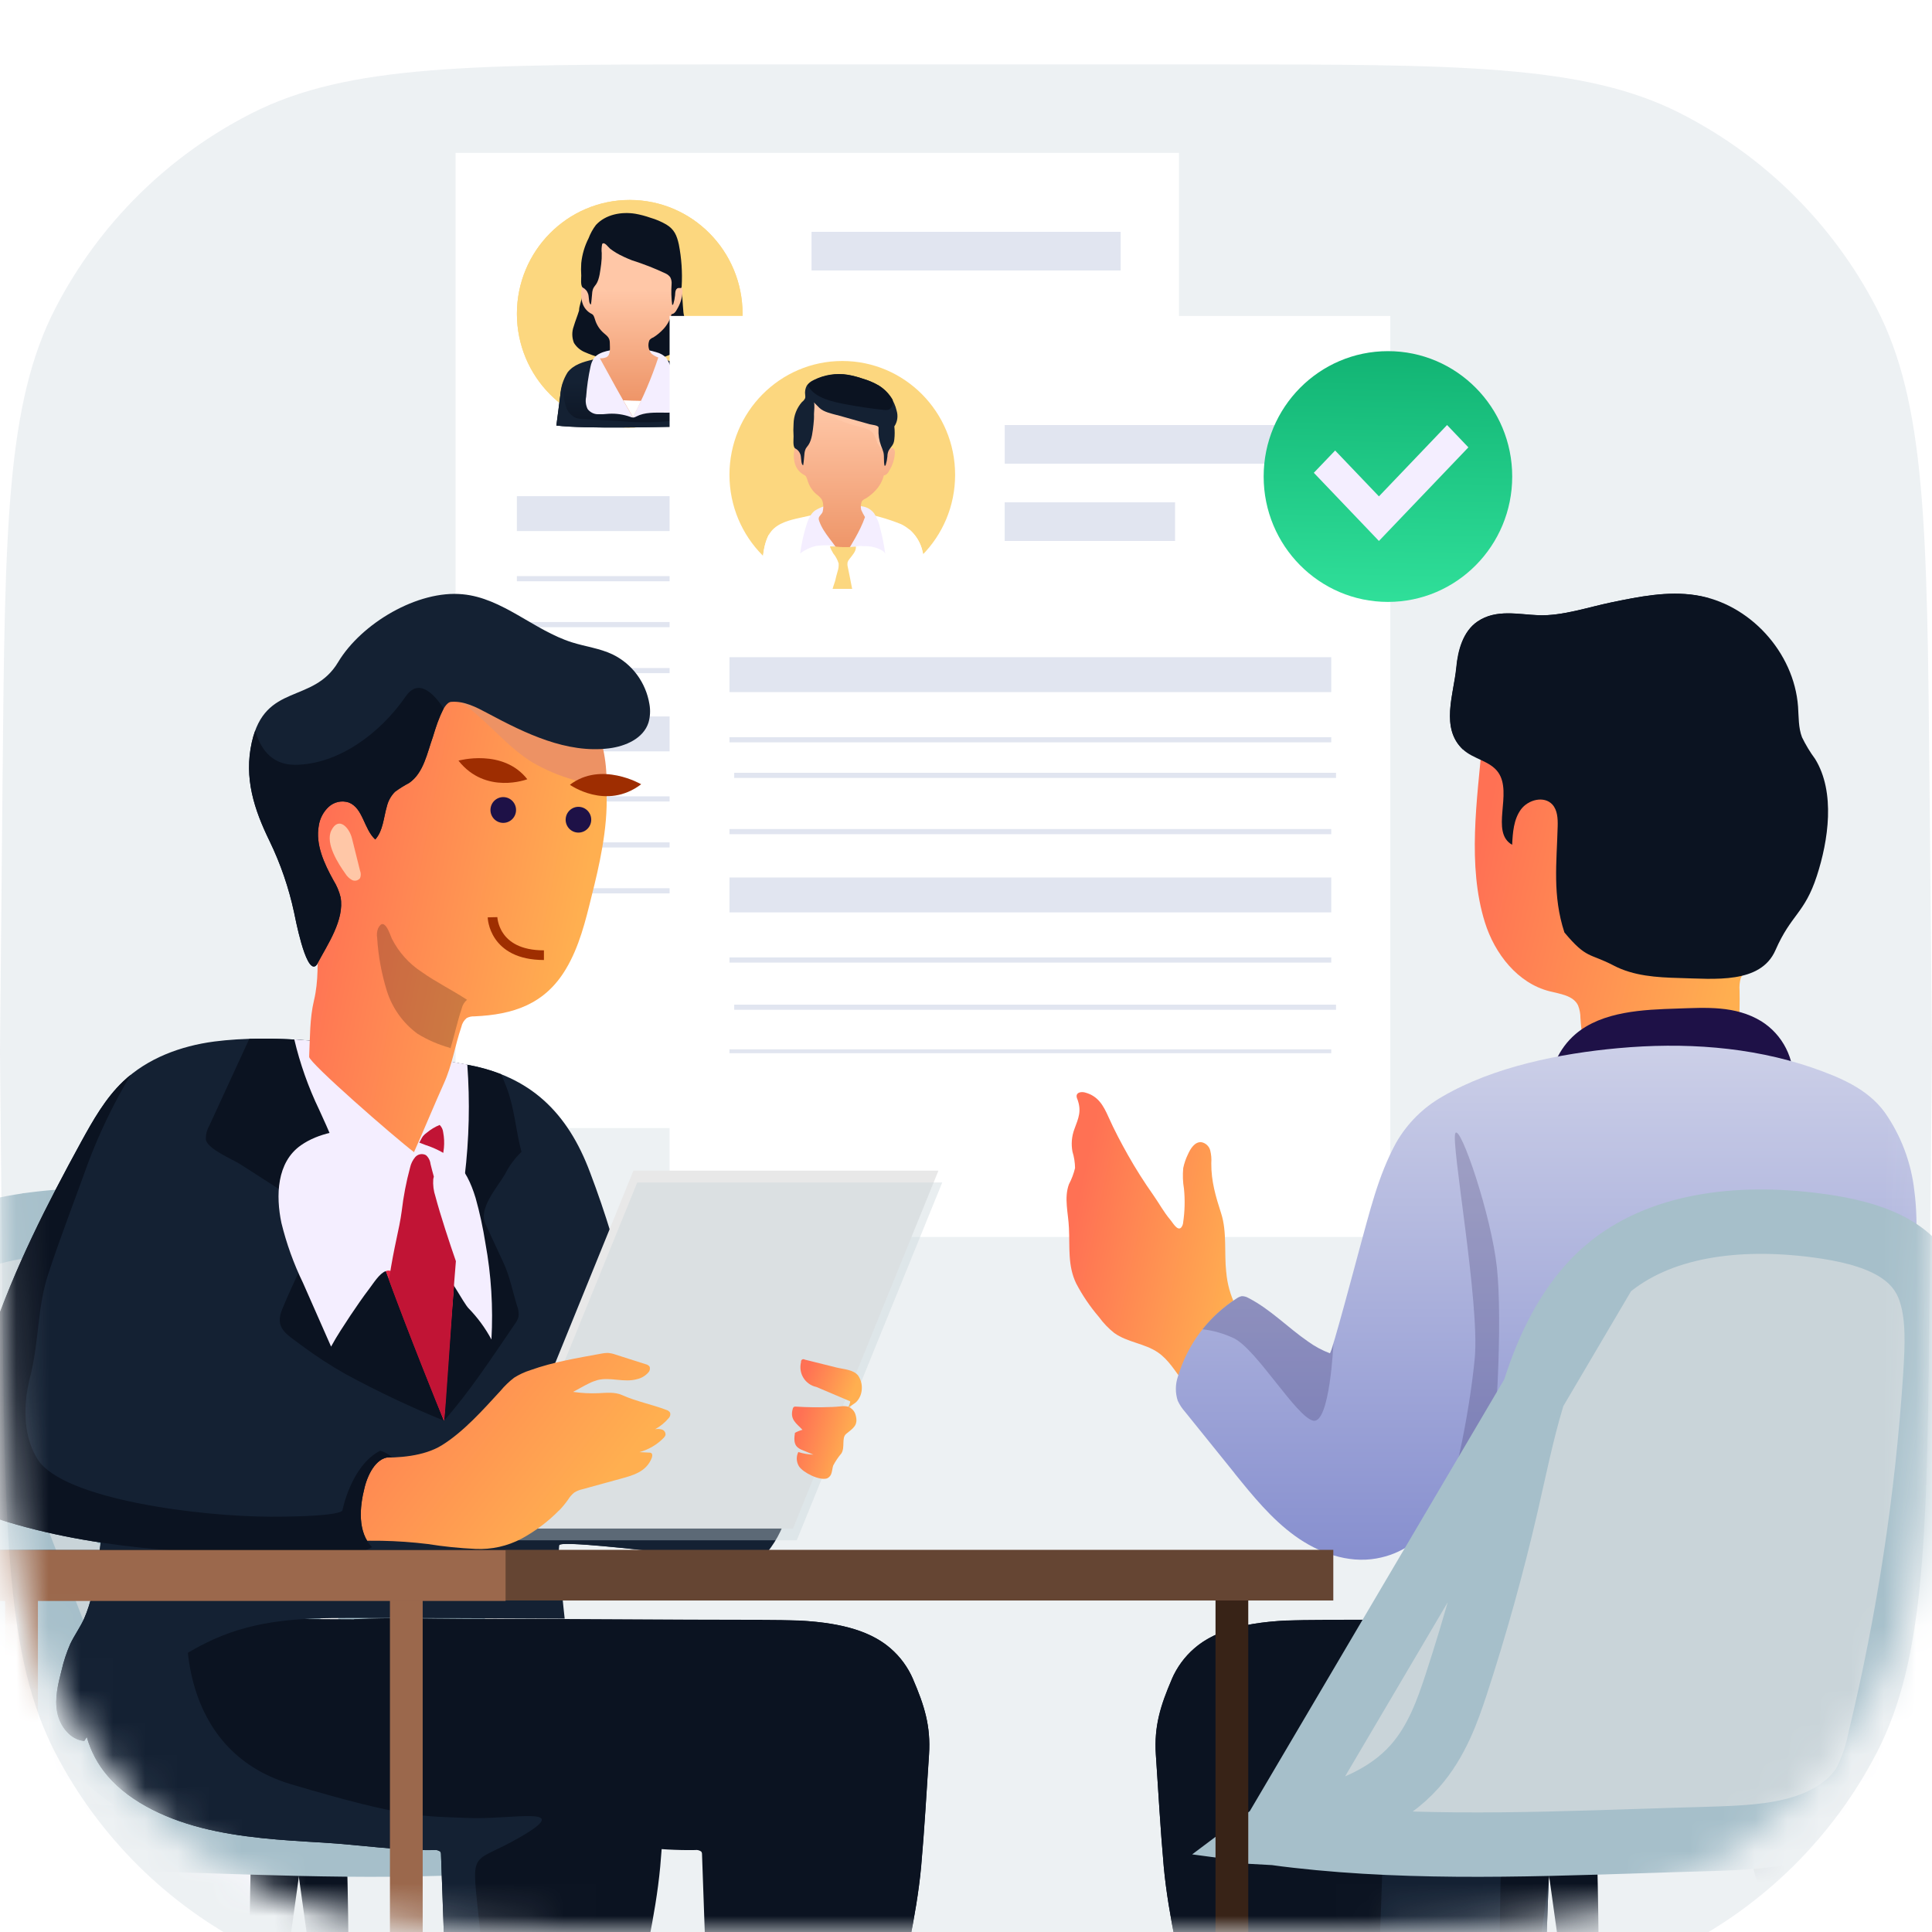<svg xmlns="http://www.w3.org/2000/svg" fill="none" viewBox="24 22 60 60">
<g filter="url(#bw)" opacity=".1">
<path d="m24.08 44.19c0.073-7.774 0.11-11.661 1.645-14.628 1.351-2.609 3.489-4.728 6.111-6.054 2.98-1.508 6.868-1.508 14.642-1.508h15.044c7.774 0 11.661 0 14.642 1.508 2.622 1.327 4.76 3.445 6.111 6.054 1.536 2.966 1.573 6.853 1.646 14.627l0.079 8.342-0.071 7.288c-0.076 7.771-0.114 11.657-1.65 14.622-1.352 2.608-3.49 4.726-6.111 6.052-2.98 1.507-6.866 1.507-14.638 1.507h-15.061c-7.771 0-11.657 0-14.637-1.507-2.621-1.326-4.759-3.443-6.111-6.051-1.536-2.965-1.575-6.85-1.651-14.622l-0.07-7.149 0.08-8.481z" clip-rule="evenodd" fill="#4A6D86" fill-rule="evenodd"/>
</g>
<mask id="br" x="24" y="22" width="60" height="60" style="mask-type:alpha" maskUnits="userSpaceOnUse">
<path d="m24.08 44.19c0.073-7.774 0.11-11.661 1.645-14.628 1.351-2.609 3.489-4.728 6.111-6.054 2.98-1.508 6.868-1.508 14.642-1.508h15.044c7.774 0 11.661 0 14.642 1.508 2.622 1.327 4.76 3.445 6.111 6.054 1.536 2.966 1.573 6.853 1.646 14.627l0.079 8.342-0.071 7.288c-0.076 7.771-0.114 11.657-1.65 14.622-1.352 2.608-3.49 4.726-6.111 6.052-2.98 1.507-6.866 1.507-14.638 1.507h-15.061c-7.771 0-11.657 0-14.637-1.507-2.621-1.326-4.759-3.443-6.111-6.051-1.536-2.965-1.575-6.85-1.651-14.622l-0.07-7.149 0.08-8.481z" clip-rule="evenodd" fill="#fff" fill-rule="evenodd"/>
</mask>
<g mask="url(#br)">
<path d="m42.275 62.973c-0.129-0.208-0.691-0.421-1.125-0.41-0.564 0.012-1.133-0.056-1.688-0.01-0.581 0.049-0.975 0.461-1.484 0.572 0.228-0.047 0.463-0.035 0.685 0.036 0.222 0.071 0.421 0.197 0.581 0.368 0.261 0.285 0.396 0.684 0.697 0.921 0.543 0.437 1.454 0.23 1.918 0.754 0.153 0.202 0.26 0.436 0.313 0.684 0.471-0.966 0.597-1.962 0.102-2.915z" fill="url(#bq)"/>
<path d="m42.172 64.542c-0.119-0.487-1.032-0.673-1.442-1.007-0.326-0.308-0.626-0.642-0.897-1h-0.164c0.221 0.257 0.426 0.526 0.615 0.807 0.25 0.411 0.543 0.593 1.24 0.865 0.697 0.272 0.647 1.675 0.647 1.675s0.121-0.85 0.001-1.34z" fill="url(#bf)"/>
<path d="m28.46 77.763c-0.039-1.904 0.704-3.751 0.741-5.655 0.031-1.696-0.486-3.471 0.148-5.042 0.261-0.646 0.699-1.2 1.131-1.745l1.591-2.01c0.395-0.526 0.83-1.02 1.304-1.475 1.475-1.348 3.195-1.616 5.097-1.192 0.707 0.157 1.399 0.484 1.872 1.037 0.083 0.114 0.182 0.215 0.294 0.3 0.183 0.116 0.407 0.116 0.623 0.163 0.22 0.049 0.426 0.148 0.601 0.291 0.175 0.142 0.316 0.324 0.411 0.53-0.862-0.438-1.571 0.832-2.331 1.095-0.952 0.321-1.947 0.492-2.951 0.505-0.691 0.008-1.437-0.042-2.008 0.349-0.814 0.556-0.925 1.772-1.694 2.383-0.742 0.588-1.872 0.442-2.613 1.03-0.866 0.684-0.814 1.988-0.87 3.097-0.054 0.735-0.151 1.466-0.29 2.19l-0.696 4.033c-0.029 0.162-0.083 0.353-0.239 0.396s-0.262-0.274-0.099-0.266" fill="url(#au)"/>
<path d="m36.463 62.33c1.789-0.43 2.618-0.924 3.391-1.087-0.121-0.087-0.247-0.165-0.379-0.234-0.82 0.33-1.659 0.609-2.512 0.834-1.175 0.274-2.01 0.593-2.621 1.369-0.611 0.776-1.648 1.731-3.12 2.677-0.431 0.281-0.794 0.655-1.064 1.095-0.27 0.44-0.439 0.935-0.495 1.449 0 0 0.95-1.962 2.577-2.942 1.628-0.98 2.099-2.651 4.222-3.16z" fill="url(#aj)"/>
<path d="m28.366 73.458c0.236-1.794 0.605-3.59 1.366-5.226 0.218-0.468 0.478-0.935 0.883-1.251 0.293-0.231 0.647-0.368 0.962-0.571 0.509-0.327 0.918-0.821 1.492-1.026 0.986-0.352 2.016 0.293 3.026 0.567 0.655 0.176 1.427 0.248 1.815 0.807 0.228 0.33 0.262 0.76 0.456 1.11 0.136 0.255 0.355 0.454 0.526 0.684 0.253 0.362 0.395 0.792 0.407 1.235s-0.107 0.88-0.34 1.256c-0.806-0.958-2.035-1.419-3.212-1.841l-2.103-0.754c-0.594-0.212-1.199-0.427-1.829-0.442-0.737-0.018-1.363 0.127-1.825 0.761-0.313 0.431-0.479 0.958-0.624 1.467-0.556 1.978-0.9 4.011-1.026 6.064-0.009 0.171-0.261-0.137-0.271-0.149-0.05-0.088 0.076-0.635 0.087-0.76 0.062-0.64 0.123-1.288 0.209-1.931z" fill="url(#y)"/>
<path d="m28.271 72.846h-5.565l1.651 17.993h7.826l1.652-17.993h-5.565z" fill="url(#n)"/>
<g filter="url(#bv)">
<path d="m60.613 26.748h-22.465v30.285h22.465v-30.285z" fill="#fff"/>
</g>
<path d="m58.742 37.409h-18.69v1.084h18.69v-1.084z" fill="#E1E5F0"/>
<path d="m58.803 29.2h-9.6v1.2h9.6v-1.2z" fill="#E1E5F0"/>
<path d="m58.743 33.139h-9.345v1.084h9.345v-1.084z" fill="#FCD77F"/>
<path d="m58.742 39.892h-18.69v0.16h18.69v-0.16z" fill="#E1E5F0"/>
<path d="m58.742 41.318h-18.69v0.16h18.69v-0.16z" fill="#E1E5F0"/>
<path d="m58.742 42.746h-18.69v0.16h18.69v-0.16z" fill="#E1E5F0"/>
<path d="m58.742 44.25h-18.69v1.084h18.69v-1.084z" fill="#E1E5F0"/>
<path d="m58.742 46.731h-18.69v0.16h18.69v-0.16z" fill="#E1E5F0"/>
<path d="m58.742 48.16h-18.69v0.16h18.69v-0.16z" fill="#E1E5F0"/>
<path d="m58.742 49.585h-18.69v0.16h18.69v-0.16z" fill="#E1E5F0"/>
<path d="m43.557 35.28c1.935 0 3.504-1.583 3.504-3.535 0-1.952-1.569-3.535-3.504-3.535-1.935 0-3.504 1.583-3.504 3.535 0 1.952 1.569 3.535 3.504 3.535z" fill="#FCD77F"/>
<path d="m43.557 35.28c1.935 0 3.504-1.583 3.504-3.535 0-1.952-1.569-3.535-3.504-3.535-1.935 0-3.504 1.583-3.504 3.535 0 1.952 1.569 3.535 3.504 3.535z" fill="#FCD77F"/>
<path d="m44.854 35.255c0.083 0 0.98-0.007 0.981 0.019 1e-4 -0.367-0.03-0.733-0.089-1.095-0.031-0.172-0.099-0.336-0.201-0.478-0.102-0.142-0.234-0.259-0.386-0.343-0.371-0.165-0.761-0.283-1.161-0.352-0.543-0.118-1.061 0.034-1.595 0.164-0.285 0.068-0.59 0.151-0.777 0.396-0.134 0.215-0.212 0.46-0.227 0.713-0.012 0.078-0.118 0.939-0.122 0.937 0.88 0.112 3.401 0.038 3.579 0.038z" fill="url(#d)"/>
<path d="m41.983 31.646c-0.05 0.166-0.118 0.326-0.166 0.491-0.061 0.166-0.058 0.349 0.008 0.513 0.085 0.137 0.212 0.241 0.362 0.297 0.259 0.114 0.533 0.191 0.814 0.229 0.324 0.049 0.661 0.01 0.985 0.034 0.324 0.025 0.722-0.149 1.022-0.282 0.127-0.043 0.238-0.123 0.322-0.229 0.199-0.302-0.073-0.691-0.106-1.003-0.027-0.274-0.03-0.539-0.069-0.807-7e-4 -0.022-0.009-0.044-0.023-0.062-0.017-0.014-0.038-0.022-0.06-0.023-0.984-0.157-1.985-0.171-2.972-0.041 0 0.137-0.008 0.283-0.022 0.426-0.014 0.142-0.095 0.314-0.095 0.457z" fill="url(#c)"/>
<path d="m44.383 32.938c-0.357-0.109-0.733-0.143-1.104-0.101-0.252 0.023-0.655 0.064-0.825 0.274-0.057 0.082-0.096 0.175-0.115 0.274-0.068 0.309-0.113 0.623-0.136 0.939-0.028 0.128-0.011 0.262 0.046 0.379 0.036 0.048 0.083 0.087 0.136 0.115s0.111 0.044 0.171 0.046c0.119 0.004 0.238-0.001 0.357-0.015 0.224-0.012 0.449 0.021 0.661 0.097 0.032 0.015 0.067 0.022 0.102 0.021 0.03-0.006 0.059-0.017 0.086-0.033 0.262-0.137 0.572-0.119 0.867-0.119 0.156 0 0.326 0.025 0.377-0.16 0.016-0.074 0.019-0.15 0.008-0.225-0.02-0.265-0.059-0.529-0.115-0.788-0.034-0.19-0.106-0.37-0.21-0.531-0.084-0.084-0.189-0.144-0.304-0.172z" fill="url(#b)"/>
<path d="m44.117 29.047c-0.507-0.163-1.282-0.099-1.601 0.394-0.087 0.147-0.145 0.311-0.17 0.48-0.064 0.397-0.084 0.799-0.06 1.2-0.014-0.084-0.051-0.163-0.109-0.226-0.007-0.009-0.016-0.017-0.026-0.022-0.01-0.005-0.022-0.008-0.034-0.008-0.027 0-0.039 0.038-0.045 0.067-0.036 0.155-0.031 0.317 0.013 0.469 0.022 0.076 0.06 0.147 0.111 0.207 0.051 0.061 0.114 0.11 0.185 0.144 0.061 0.029 0.081 0.122 0.102 0.185 0.05 0.16 0.144 0.302 0.271 0.41 0.113 0.095 0.184 0.151 0.184 0.301 0 0.151 0.035 0.372-0.106 0.445-0.064 0.027-0.134 0.038-0.203 0.033 0.335 0.612 0.67 1.225 1.024 1.827 0.316-0.593 0.581-1.212 0.791-1.85-0.075-0.027-0.145-0.066-0.207-0.116-0.05-0.057-0.083-0.128-0.095-0.203-0.012-0.075-0.002-0.153 0.028-0.223 0.033-0.037 0.074-0.066 0.121-0.083 0.115-0.072 0.22-0.16 0.312-0.26 0.121-0.129 0.207-0.288 0.251-0.46 0.077-0.007 0.136-0.079 0.168-0.148 0.105-0.169 0.166-0.362 0.175-0.561 0-0.063-0.024-0.144-0.087-0.145-0.026 0.001-0.051 0.012-0.071 0.03-0.05 0.043-0.086 0.099-0.104 0.163 0.039-0.412 0.017-0.827-0.067-1.232-0.051-0.22-0.163-0.421-0.323-0.58-0.125-0.111-0.272-0.192-0.431-0.239z" fill="url(#a)"/>
<path d="m42.962 29.781c0.176 0.224 0.381 0.424 0.608 0.595 0.319 0.195 0.672 0.33 1.039 0.397 0.062 0.008 0.119 0.036 0.163 0.081 0.021 0.031 0.035 0.066 0.042 0.103l0.084 0.333c0.107-0.496 0.086-1.012-0.061-1.497-0.026-0.1-0.066-0.196-0.118-0.285-0.055-0.079-0.119-0.152-0.189-0.218-0.11-0.13-0.25-0.231-0.407-0.294-0.137-0.029-0.278-0.037-0.418-0.025-0.212-0.023-0.426-0.018-0.638 0.014-0.083 0.019-0.159 0.059-0.222 0.115-0.063 0.057-0.111 0.129-0.14 0.209-0.065 0.199 0.141 0.344 0.256 0.472z" fill="url(#bp)"/>
<path d="m43.36 29.97c0.09 0.042 0.182 0.081 0.271 0.116 0.358 0.113 0.708 0.25 1.047 0.411 0.054 0.025 0.1 0.063 0.136 0.111 0.035 0.066 0.05 0.141 0.043 0.215-0.016 0.215-0.01 0.431 0.018 0.645 0.016 0.008 0.031-0.014 0.037-0.031 0.025-0.084 0.043-0.171 0.052-0.259 0.009-0.099 0-0.252 0.151-0.233 0.009 0.002 0.019 0.002 0.029 0 0.02 0 0.024-0.033 0.026-0.055 0.025-0.436-0.005-0.873-0.089-1.302-0.062-0.274-0.136-0.461-0.388-0.615-0.156-0.091-0.322-0.161-0.495-0.211-0.153-0.054-0.311-0.096-0.471-0.124-0.429-0.068-0.917 0.019-1.221 0.35-0.095 0.125-0.171 0.264-0.227 0.411-0.123 0.241-0.2 0.503-0.228 0.773-0.009 0.129-0.009 0.258 0 0.387 0 0.09-0.026 0.306 0.043 0.369 0.018 0.014 0.037 0.026 0.057 0.036 0.037 0.029 0.067 0.064 0.089 0.105 0.022 0.041 0.036 0.086 0.04 0.133 0.012 0.068 0.007 0.235 0.071 0.256 0.02-0.111 0.026-0.227 0.038-0.339 0.002-0.059 0.016-0.117 0.039-0.171 0.026-0.043 0.054-0.083 0.086-0.122 0.108-0.16 0.129-0.442 0.157-0.632 0.014-0.11 0.019-0.221 0.016-0.331-0.011-0.095-0.006-0.191 0.014-0.285 0.065-0.085 0.186 0.096 0.245 0.145 0.128 0.098 0.268 0.181 0.415 0.246z" fill="url(#bo)"/>
<path d="m43.658 34.955c0.088-0.167 0.172-0.335 0.252-0.506-0.184 0-0.37-0.009-0.555-0.018 0.1 0.175 0.201 0.35 0.302 0.524z" fill="url(#bn)"/>
<path d="m45.606 33.795 0.019 0.493c0.008 0.197 0.009 0.411-0.118 0.562-0.117 0.112-0.268 0.18-0.429 0.193-0.595 0.082-1.198 0.094-1.796 0.037l-1.16-0.064c-0.077-0.001-0.154-0.013-0.228-0.034-0.072-0.03-0.136-0.075-0.19-0.132s-0.094-0.125-0.12-0.199c-0.051-0.148-0.081-0.303-0.088-0.46 0-0.06 0-0.2-0.012-0.326-0.037 0.135-0.065 0.272-0.083 0.411-0.012 0.078-0.118 0.939-0.122 0.938 0.876 0.112 3.391 0.041 3.579 0.041 0.083 0 0.979-0.007 0.981 0.019 0-0.367-0.03-0.733-0.09-1.095-0.03-0.134-0.078-0.263-0.144-0.383z" fill="url(#bm)"/>
<g filter="url(#bu)">
<path d="m67.178 31.812h-22.383v28.603h22.383v-28.603z" fill="#fff"/>
</g>
<path d="m65.343 42.41h-18.689v1.084h18.689v-1.084z" fill="#E1E5F0"/>
<path d="m64.548 35.2h-9.345v1.2h9.345v-1.2z" fill="#E1E5F0"/>
<path d="m60.493 37.6h-5.291v1.2h5.291v-1.2z" fill="#E1E5F0"/>
<path d="m50.158 40.281c1.935 0 3.504-1.583 3.504-3.535 0-1.952-1.569-3.535-3.504-3.535s-3.504 1.583-3.504 3.535c0 1.952 1.569 3.535 3.504 3.535z" fill="#FCD77F"/>
<path d="m51.636 40.259c0.095 0 1.118-0.007 1.119 0.021-0.026-0.383-0.008-0.775-0.103-1.147-0.039-0.185-0.12-0.358-0.236-0.506-0.116-0.148-0.264-0.268-0.433-0.349-0.426-0.172-0.869-0.295-1.323-0.367-0.627-0.123-1.209 0.036-1.819 0.171-0.323 0.071-0.671 0.157-0.884 0.411-0.174 0.208-0.216 0.483-0.259 0.743-0.013 0.081-0.136 0.98-0.136 0.979 0.998 0.119 3.87 0.045 4.074 0.045z" fill="url(#bl)"/>
<path d="m49.021 38.38c-0.077 0.266-0.135 0.536-0.172 0.81 0.149-0.115 0.322-0.196 0.505-0.238 0.145-0.016 0.29-0.021 0.435-0.016 0.021-0.002 0.043 0.001 0.062 0.009 0.015 0.008 0.028 0.019 0.038 0.033 0.1 0.126 0.167 0.285 0.298 0.375 0.095-0.108 0.194-0.212 0.296-0.313 0.024-0.027 0.052-0.049 0.084-0.066 0.085-0.019 0.172-0.023 0.258-0.011 0.085-0.004 0.17 0.001 0.254 0.017 0.102 0.019 0.407 0.105 0.415 0.244-0.032-0.264-0.082-0.525-0.151-0.781-0.033-0.176-0.099-0.345-0.194-0.497-0.046-0.061-0.104-0.113-0.17-0.151s-0.139-0.062-0.215-0.071c-0.254-0.063-0.516-0.088-0.777-0.074-0.231 0.009-0.457 0.075-0.656 0.193-0.175 0.107-0.254 0.345-0.309 0.538z" fill="url(#bk)"/>
<path d="m50.718 34.05c-0.507-0.163-1.282-0.099-1.601 0.394-0.086 0.148-0.144 0.311-0.17 0.48-0.064 0.397-0.084 0.799-0.06 1.2-0.013-0.084-0.05-0.163-0.107-0.226-7e-3 -0.01-0.016-0.017-0.027-0.023-0.011-0.005-0.022-0.008-0.034-0.007-0.027 0-0.038 0.038-0.043 0.067-0.036 0.155-0.032 0.317 0.012 0.469 0.023 0.076 0.061 0.146 0.112 0.207 0.051 0.06 0.113 0.11 0.184 0.145 0.062 0.029 0.081 0.122 0.102 0.185 0.05 0.16 0.144 0.302 0.271 0.41 0.063 0.043 0.118 0.097 0.163 0.159 0.019 0.035 0.032 0.074 0.038 0.114 0.016 0.091 0.012 0.184-0.011 0.274-0.026 0.072-0.111 0.12-0.121 0.197-2e-3 0.026 0.002 0.052 0.012 0.077 0.144 0.424 0.505 0.708 0.689 1.104 0.012 0.032 0.032 0.061 0.058 0.082 0.235-0.428 0.518-0.835 0.678-1.3-0.045-0.073-0.085-0.149-0.119-0.227-0.02-0.089-0.012-0.181 0.023-0.266 0.032-0.037 0.073-0.066 0.119-0.084 0.116-0.072 0.221-0.159 0.313-0.26 0.12-0.13 0.206-0.288 0.25-0.46 0.077 0 0.136-0.079 0.168-0.148 0.106-0.169 0.167-0.363 0.175-0.562 0-0.062-0.024-0.137-0.085-0.137-0.026 1e-3 -0.051 0.012-0.071 0.03-0.051 0.042-0.088 0.099-0.106 0.163 0.04-0.412 0.017-0.827-0.067-1.232-0.05-0.22-0.162-0.422-0.322-0.58-0.123-0.112-0.268-0.196-0.426-0.246z" fill="url(#bj)"/>
<path d="m51.532 35.898c0.033-0.344 0.009-0.691-0.068-1.028-0.05-0.22-0.162-0.422-0.322-0.58-0.123-0.11-0.269-0.192-0.426-0.239-0.471-0.152-1.171-0.105-1.523 0.294l0.02 0.022c0.085 0.111 0.175 0.217 0.271 0.319 0.335 0.304 0.776 0.459 1.213 0.567 0.162 0.04 0.341 0.084 0.435 0.222 0.049 0.093 0.088 0.191 0.118 0.291 0.039 0.093 0.271 0.287 0.271 0.375 0-0.079 0.005-0.16 0.009-0.242z" fill="url(#bi)"/>
<path d="m49.997 34.89 0.669 0.189 0.346 0.097c0.058 0.016 0.251 0.03 0.271 0.092 0.003 0.019 0.003 0.038 0 0.057-0.009 0.178 0.018 0.356 0.081 0.523 0.029 0.067 0.053 0.135 0.073 0.205 0.03 0.137 0 0.274 0.034 0.411 0.016 0.01 0.031-0.012 0.037-0.03 0.026-0.084 0.043-0.171 0.051-0.259-2e-4 -0.062 0.013-0.124 0.039-0.181 0.081-0.137 0.159-0.172 0.176-0.35 0.015-0.133 0.015-0.268 0-0.401 0.047-0.07 0.079-0.15 0.091-0.234s0.006-0.17-0.018-0.251c-0.037-0.162-0.106-0.314-0.202-0.449s-0.217-0.249-0.357-0.337c-0.156-0.091-0.322-0.162-0.495-0.212-0.153-0.054-0.311-0.095-0.471-0.123-0.358-0.057-0.725 7e-4 -1.05 0.164-0.086 0.037-0.161 0.097-0.216 0.174-0.048 0.089-0.065 0.192-0.05 0.293 0.005 0.031 0.005 0.062 0 0.093-0.021 0.048-0.054 0.089-0.096 0.119-0.167 0.188-0.261 0.431-0.265 0.684-0.009 0.128-0.009 0.257 0 0.386 0 0.092-0.026 0.308 0.043 0.371 0.018 0.014 0.037 0.025 0.057 0.036 0.037 0.028 0.067 0.064 0.089 0.105s0.036 0.086 0.039 0.133c0.012 0.068 0.007 0.235 0.07 0.256 0.02-0.111 0.026-0.227 0.038-0.339 0.003-0.059 0.016-0.117 0.039-0.171 0.023-0.044 0.058-0.081 0.086-0.122 0.11-0.16 0.136-0.442 0.157-0.632 0.014-0.11 0.02-0.221 0.016-0.331 0-0.06 0.033-0.324-0.007-0.364l0.176 0.175c0.126 0.126 0.379 0.179 0.544 0.224z" fill="url(#bh)"/>
<path d="m51.636 40.259c0.095 0 1.118-0.007 1.119 0.021-0.026-0.383-0.008-0.775-0.103-1.147-0.061-0.271-0.206-0.514-0.415-0.695-0.009 0.137 0 0.286 0 0.426 0.007 0.224-0.007 0.448-0.041 0.669-0.01 0.124-0.051 0.243-0.121 0.346-0.117 0.15-0.32 0.194-0.506 0.223-1.068 0.164-2.156 0.14-3.216-0.071-0.075-0.006-0.145-0.039-0.198-0.092-0.031-0.044-0.05-0.096-0.057-0.149l-0.191-0.946c-0.017-0.08-0.027-0.161-0.03-0.242-0.096 0.2-0.156 0.415-0.175 0.636-0.014 0.081-0.136 0.98-0.136 0.979 0.994 0.116 3.866 0.042 4.07 0.042z" fill="url(#bg)"/>
<path d="m51.449 34.729c0.053 0.01 0.108 0.006 0.16-0.011 0.031-0.016 0.058-0.039 0.078-0.068s0.032-0.062 0.036-0.097c0.008-0.045 0.008-0.092 0-0.137-0.103-0.179-0.249-0.33-0.423-0.439-0.156-0.091-0.322-0.162-0.495-0.212-0.153-0.054-0.311-0.095-0.471-0.123-0.358-0.057-0.725 7e-4 -1.05 0.164-0.075 0.033-0.142 0.083-0.197 0.145 0.009 0.026 0.021 0.052 0.035 0.075 0.221 0.344 0.742 0.45 1.108 0.523 0.4 0.077 0.807 0.138 1.218 0.181z" fill="url(#be)"/>
<path d="m49.935 40.046c-0.011 0.041-0.056 0.155-0.077 0.242h0.606c-0.045-0.229-0.088-0.457-0.136-0.684-0.012-0.045-0.014-0.091-0.007-0.137 0.012-0.04 0.032-0.076 0.06-0.107 0.09-0.118 0.208-0.235 0.201-0.385-0.128 0.014-0.258 0.019-0.387 0.016-0.136 0-0.271-0.025-0.407-0.025-0.043 0 0.083 0.209 0.09 0.222 0.075 0.091 0.132 0.197 0.167 0.311 0.005 0.079-0.004 0.159-0.029 0.234-0.029 0.094-0.056 0.201-0.081 0.312z" fill="#FCD77F"/>
<path d="m65.343 44.894h-18.689v0.16h18.689v-0.16z" fill="#E1E5F0"/>
<path d="M65.491 46H46.801V46.16H65.491V46Z" fill="#E1E5F0"/>
<path d="m65.343 47.747h-18.689v0.16h18.689v-0.16z" fill="#E1E5F0"/>
<path d="m65.343 49.251h-18.689v1.084h18.689v-1.084z" fill="#E1E5F0"/>
<path d="m65.343 51.734h-18.689v0.16h18.689v-0.16z" fill="#E1E5F0"/>
<path d="m65.491 53.2h-18.689v0.16h18.689v-0.16z" fill="#E1E5F0"/>
<path d="m65.343 54.588h-18.689v0.12h18.689v-0.12z" fill="#E1E5F0"/>
<path d="m67.104 40.693c2.131 0 3.859-1.743 3.859-3.894s-1.728-3.894-3.859-3.894-3.86 1.743-3.86 3.894 1.728 3.894 3.86 3.894z" fill="url(#bd)"/>
<path d="m66.824 38.8-2.022-2.117 0.662-0.692 1.36 1.424 2.116-2.215 0.662 0.693-2.778 2.907z" fill="url(#bc)"/>
<path d="m31.841 78.156c-0.081 2.167-0.108 4.38-0.092 6.557 0.237 0 0.84 0.031 0.884 0 0.045-0.032 0.65-4.41 0.939-6.557h-1.731z" fill="url(#bb)"/>
<path d="m25.683 78.156c-0.328 2.167-0.61 4.38-0.844 6.557 0.237 0 0.837 0.031 0.884 0 0.048-0.032 1.156-4.41 1.69-6.557h-1.731z" fill="url(#ba)"/>
<path d="m34.729 78.211c0.08 2.166 0.109 4.379 0.092 6.557-0.239 0-0.84 0.032-0.884 0-0.045-0.031-0.65-4.41-0.939-6.557h1.731z" fill="url(#az)"/>
<path d="m40.89 78.211c0.328 2.166 0.609 4.379 0.844 6.557-0.237 0-0.837 0.032-0.884 0-0.048-0.031-1.153-4.41-1.696-6.557h1.736z" fill="url(#ay)"/>
<path d="m41.822 78.925c-3.702 0.5-7.566 0.375-11.422 0.249-0.671-0.022-1.342-0.044-2.012-0.062-1.101-0.032-2.068-0.074-2.958-0.347-0.873-0.267-1.596-0.763-1.962-1.415-0.204-0.408-0.354-0.843-0.445-1.292l-0.004-0.018-0.004-0.018c-0.896-3.705-1.471-7.481-1.72-11.286l20.526 14.188zm0 0c-0.259-0.085-0.536-0.165-0.833-0.251-0.159-0.046-0.324-0.094-0.495-0.145-0.979-0.292-2.157-0.695-3.029-1.671l-0.001-0.001c-0.699-0.785-1.036-1.776-1.288-2.542l-4e-4 -0.001c-0.603-1.839-1.121-3.703-1.556-5.593-0.063-0.274-0.123-0.543-0.183-0.809-0.258-1.152-0.5-2.232-0.881-3.277-0.463-1.269-1.119-2.403-2.036-3.192l10.303 17.482zm-16.821-18.87h-1e-4c-1.857 0.24-3.19 0.783-3.579 2.147l3.579-2.147zm0 0c2.439-0.315 4.882-0.018 6.518 1.388l-6.518-1.388zm-3.705 4.681c-0.063-0.967-0.086-1.793 0.125-2.534l-0.125 2.534z" fill="#C9D4D9" stroke="#A6BFCA" stroke-width="2"/>
<path d="m41.877 78.893c-3.381 0.457-6.909 0.395-10.449 0.278-0.256-0.417-0.615-0.766-1.047-1.008l-0.017-0.009-0.017-0.009c-0.4-0.205-0.833-0.396-1.229-0.572-0.188-0.083-0.367-0.162-0.531-0.238-0.546-0.252-1.025-0.503-1.452-0.83l14.742 2.388zm0 0c-0.259-0.084-0.536-0.164-0.832-0.25-0.159-0.046-0.324-0.094-0.495-0.145-0.979-0.292-2.157-0.695-3.029-1.671l-0.001-0.001c-0.699-0.785-1.036-1.776-1.288-2.542l-4e-4 -0.001c-0.603-1.839-1.121-3.703-1.556-5.593l7.202 10.203zm-19.206-13.908 3e-4 9e-4c0.744 2.44 1.489 4.88 2.235 7.32l1e-4 5e-4c0.549 1.798 1.088 3.323 2.229 4.199l-4.465-11.52zm0 0c-0.456-1.49-0.793-2.769-0.518-3.912 0.647-0.59 1.681-0.891 2.904-1.05 2.439-0.315 4.882-0.018 6.518 1.388l-8.904 3.574zm11.821 2.896c-0.258-1.152-0.5-2.232-0.881-3.277-0.463-1.269-1.119-2.403-2.036-3.192l2.917 6.469zm0 0c0.059 0.266 0.12 0.535 0.183 0.809l-0.183-0.809zm-12.301-6.95c-1e-3 0.004-0.002 0.007-0.003 0.011l-0.962-0.275 0.468 0.128 0.496 0.136z" fill="#C9D4D9" stroke="#A6BFCA" stroke-width="2"/>
<path d="m52.354 74.144c-0.158-0.365-0.395-0.69-0.695-0.95-0.95-0.829-2.522-0.888-3.925-0.889-3.12 0-6.233-0.036-9.349-0.032-1.138 0-2.234-0.049-3.374 0.012-0.136 0.007-0.351 2.076-0.359 2.26-0.034 0.851 0.111 1.724 0.678 2.463 0.662 0.87 1.815 1.444 3.026 1.754 1.211 0.311 2.495 0.386 3.763 0.46 1.144 0.067 2.339 0.256 3.47 0.233 0.033-0.005 0.067-0.004 0.1 5e-3 0.033 0.009 0.063 0.024 0.09 0.044 0.017 0.026 0.025 0.057 0.023 0.088 0.06 1.695 0.12 3.392 0.18 5.09 1.925 0 3.895 0.074 5.802-0.014 0.271-1.563 0.678-3.123 0.824-4.698 0.104-1.159 0.167-2.327 0.245-3.48 0.056-0.887-0.148-1.529-0.501-2.346z" fill="url(#ax)"/>
<path d="m50.749 77.195c-1.783 1.032-2.336 5.153-2.507 7.507 1.187 0.014 2.375 0.019 3.539-0.034 0.271-1.563 0.678-3.123 0.824-4.698 0.104-1.159 0.167-2.326 0.245-3.48 0.06-0.887-0.144-1.529-0.496-2.346-0.158-0.365-0.395-0.69-0.695-0.95-0.714-0.625-1.785-0.813-2.872-0.868-0.916 0.137-2.142 0.498-2.377 1.523-0.385 1.672-0.492 6.035 0.738 4.609 1.23-1.426 6.133-2.721 3.6-1.263z" fill="url(#aw)"/>
<path d="m44.25 74.144c-0.158-0.366-0.396-0.69-0.696-0.95-0.95-0.829-2.522-0.888-3.923-0.889-3.12 0-6.233-0.036-9.351-0.032-1.137 0-2.234-0.049-3.374 0.012-0.136 0.007-0.351 2.076-0.358 2.26-0.034 0.851 0.111 1.724 0.678 2.463 0.662 0.87 1.814 1.444 3.025 1.754 1.211 0.311 2.495 0.386 3.764 0.46 1.144 0.067 2.339 0.256 3.47 0.233 0.033-0.005 0.067-0.004 0.099 0.005 0.032 0.009 0.063 0.024 0.089 0.044 0.017 0.026 0.025 0.057 0.023 0.088 0.061 1.695 0.121 3.392 0.182 5.09 1.924 0 3.895 0.074 5.802-0.014 0.271-1.563 0.678-3.123 0.824-4.698 0.104-1.159 0.166-2.327 0.244-3.48 0.057-0.887-0.148-1.529-0.499-2.346z" fill="url(#av)"/>
<path d="m38.91 81.972c-0.271-2.719-0.374-1.971 1.285-2.942 1.659-0.972-0.323-0.513-1.659-0.571-1.336-0.058-1.869 0.032-5.498-1.048s-3.225-5.084-3.225-5.084l0.052-0.055c-0.99-0.008-1.958-0.041-2.959 0.014-0.136 0.007-0.351 2.076-0.358 2.26-0.034 0.851 0.111 1.724 0.678 2.463 0.662 0.87 1.814 1.444 3.025 1.754 1.211 0.311 2.495 0.386 3.764 0.46 1.144 0.067 2.339 0.256 3.47 0.233 0.033-0.005 0.067-0.004 0.099 0.005 0.033 0.009 0.063 0.024 0.089 0.044 0.017 0.026 0.025 0.057 0.023 0.088 0.061 1.695 0.121 3.392 0.182 5.09 0.407 0 0.823 0 1.237 0.01-0.043-0.769-0.106-1.701-0.206-2.719z" fill="url(#at)"/>
<path d="m30.212 73.118c0.136-0.072 0.271-0.137 0.414-0.204 1.388-0.624 2.751-0.664 4.238-0.666 2.225 0 4.449 0.007 6.673 0.021 0 0-0.24-2.116-0.167-2.284 0.062-0.144 2.61 0.163 2.891 0.181 1.085 0.069 2.153 0.166 3.242 0.188 0.061 0.006 0.122-0.001 0.18-0.021 0.058-0.03 0.108-0.074 0.146-0.127 0.321-0.398 0.545-0.867 0.652-1.369 0.108-0.502 0.097-1.022-0.032-1.519-0.418-1.552-2.791-0.895-3.824-1.89-0.081-0.078-0.136-0.182-0.216-0.26-0.037-0.043-0.087-0.072-0.142-0.083-0.055-0.011-0.112-0.004-0.163 0.021-0.096-0.352-0.152-0.705-0.243-1.056-0.153-0.589-0.229-1.2-0.364-1.796-0.303-1.302-0.694-2.583-1.168-3.832-0.699-1.879-1.867-3.004-3.831-3.356l-2.095-0.376c-1.792-0.322-3.941-0.578-5.752-0.344-1.036 0.137-2.069 0.517-2.829 1.243-0.551 0.525-0.933 1.202-1.301 1.871-1.062 1.939-2.07 3.921-2.784 6.022-0.212 0.632 3.703 1.976 4.052 2.087l-0.53 3.331c-0.166 1.044-0.223 2.407-0.647 3.369-0.122 0.274-0.302 0.517-0.43 0.787-0.116 0.265-0.206 0.539-0.271 0.821-0.11 0.427-0.22 0.87-0.136 1.303 0.084 0.432 0.407 0.854 0.841 0.889 0.574-0.935 1.393-1.553 2.298-2.149 0.42-0.285 0.848-0.565 1.296-0.802z" fill="url(#as)"/>
<path d="m48.356 68.648c-1.532-0.201-3.003-0.469-3.229-0.775-0.393-0.532-0.526-2.343-0.792-2.758-0.017-0.009-0.035-0.017-0.053-0.022h-0.008c-0.019-0.005-0.038-0.008-0.057-0.009-0.017-0.003-0.034-0.003-0.05 0h-0.014c-0.017 0.005-0.033 0.013-0.047 0.022-0.448 0.572-0.113 2.764-0.695 2.406s-1.53-2.305-1.734-3.532-0.849-5.706-0.971-5.398c-0.122 0.308 0.319 3.508 0.379 5.398 0.046 1.462 0.203 4.732 0.271 6.138v-0.045-0.036c-6e-4 -0.003-6e-4 -0.005 0-0.008-8e-4 -0.007-8e-4 -0.014 0-0.021-0.001-0.007-0.001-0.014 0-0.021 0.062-0.144 2.606 0.163 2.889 0.181l2.137 0.137c0.363 0.023 0.727 0.044 1.092 0.056 0.064-0.014 0.124-0.04 0.177-0.079s0.098-0.087 0.131-0.143c0.095-0.175 0.049-0.394 0.103-0.586 0.05-0.132 0.118-0.257 0.203-0.369 0.111-0.167 0.201-0.347 0.267-0.536z" fill="url(#ar)"/>
<path d="m43.671 58.356-4.517 11.114h9.473l4.517-11.114h-9.473z" fill="url(#aq)"/>
<path d="m43.79 58.722-4.519 11.114h9.473l4.519-11.114h-9.473z" fill="#C9D4D9" opacity=".4"/>
<path d="m30.132 60.595c-0.053-0.4-0.136-0.833-0.429-1.102-0.041-0.042-0.093-0.07-0.151-0.079-0.157-0.011-0.227 0.196-0.243 0.354-0.152 1.386-0.223 2.949-0.635 4.275-0.011 0.048-0.034 0.092-0.068 0.127-0.046 0.03-0.101 0.044-0.156 0.041l-1.849 0.072c-0.035 0.051 0.033 0.111 0.089 0.137 0.578 0.242 1.179 0.354 1.734 0.631-0.229 0.608-0.733 1.137-0.838 1.802-0.106 0.665-0.216 1.359-0.324 2.039-0.166 1.044-0.223 2.407-0.647 3.369-0.122 0.274-0.302 0.517-0.43 0.787-0.116 0.265-0.206 0.539-0.271 0.821-0.11 0.427-0.22 0.87-0.136 1.303s0.407 0.854 0.841 0.89c0.494-0.805 1.169-1.369 1.924-1.897 0.056-0.598 0.147-1.192 0.271-1.779 0.178-0.761 0.479-1.488 0.722-2.229 0.997-3.063 1.023-6.372 0.596-9.564z" fill="url(#ap)"/>
<path d="m41.37 68.904c0.098-0.103 0.189-0.213 0.271-0.33 0.051-0.084 0.116-0.158 0.191-0.22 0.078-0.05 0.165-0.085 0.255-0.104l1.146-0.315c0.407-0.112 0.829-0.213 1.005-0.65 0.023-0.056 0.033-0.137-0.022-0.164-0.017-0.007-0.035-0.011-0.053-0.009l-0.304-0.015c0.282-0.077 0.54-0.227 0.746-0.437 0.028-0.025 0.05-0.057 0.062-0.093 0.005-0.037-0.003-0.074-0.023-0.105-0.02-0.031-0.05-0.055-0.084-0.066-0.07-0.02-0.144-0.024-0.216-0.01 0.166-0.091 0.314-0.212 0.435-0.359 0.017-0.021 0.029-0.046 0.035-0.073 0.006-0.027 0.005-0.055-0.003-0.081-0.026-0.042-0.066-0.073-0.114-0.086-0.459-0.175-0.928-0.26-1.376-0.461-0.229-0.103-0.492-0.07-0.742-0.059-0.261 0.011-0.523-0.003-0.781-0.041 0.167-0.085 0.322-0.182 0.492-0.263 0.087-0.044 0.178-0.079 0.271-0.105 0.398-0.1 0.814 0.09 1.234-0.03 0.133-0.032 0.252-0.104 0.342-0.208 0.023-0.024 0.038-0.054 0.044-0.086 6e-3 -0.032 0.003-0.066-0.01-0.096-0.03-0.036-0.071-0.061-0.117-0.071l-0.928-0.296c-0.08-0.03-0.164-0.048-0.25-0.055-0.07 3e-4 -0.14 0.008-0.209 0.023-0.743 0.137-1.48 0.256-2.195 0.512-0.177 0.056-0.346 0.134-0.503 0.233-0.157 0.12-0.3 0.258-0.427 0.411-0.533 0.58-1.148 1.274-1.822 1.69-0.558 0.344-1.347 0.397-1.986 0.38-1.445-0.038-2.823-0.531-4.216-0.854h-0.025c-0.329 0.43-0.568 0.923-0.7 1.449-0.119 0.562-0.034 1.193 0.334 1.633 0.154 0.181 0.346 0.325 0.562 0.423 0.156 0.074 0.518 0 0.693 0h0.745c0.43 0 0.848 0.021 1.274-0.017 0.961-0.082 1.927-0.065 2.884 0.052 0.49 0.078 0.984 0.129 1.48 0.152 0.498 0.024 0.994-0.086 1.435-0.32 0.429-0.233 0.822-0.529 1.165-0.879z" fill="url(#ao)"/>
<path d="m23.975 69.178c0.084 0.034 0.171 0.062 0.258 0.088 3.096 0.933 6.376 0.999 9.603 1.058 0.586 0.01 1.205 0.012 1.715-0.274-0.448-0.473-0.389-1.232-0.227-1.863 0.114-0.448 0.395-0.977 0.852-0.933-0.192-0.144-0.417-0.238-0.654-0.274-2.455-0.568-4.889-1.218-7.302-1.95-0.741-0.225-1.479-0.457-2.215-0.684-0.763-0.217-1.508-0.498-2.225-0.84-0.226 0.5-0.385 1.029-0.473 1.571-0.148 1.198-0.366 2.309 0.106 3.48 0.059 0.173 0.157 0.33 0.285 0.46 0.083 0.07 0.177 0.124 0.278 0.162z" fill="url(#an)"/>
<path d="m39.979 63.132c0.055-0.069 0.097-0.148 0.123-0.233 0.015-0.116-2e-4 -0.234-0.043-0.342-0.136-0.438-0.227-0.918-0.419-1.332-0.193-0.413-0.377-0.81-0.564-1.215-0.227-0.486 0.365-1.125 0.612-1.553 0.129-0.256 0.3-0.488 0.507-0.684-0.183-0.684-0.21-1.329-0.457-1.987-0.054-0.137-0.111-0.283-0.168-0.424-0.345-0.135-0.704-0.235-1.069-0.298l-2.096-0.375c-1.445-0.259-3.12-0.475-4.662-0.427-0.039 0.081-0.077 0.163-0.114 0.245l-0.773 1.679c-0.119 0.26-0.24 0.52-0.359 0.781-0.073 0.127-0.109 0.273-0.104 0.42 0.039 0.293 0.844 0.624 1.073 0.772l1.492 0.958c0.347 0.222 0.681 0.464 1 0.725 0.025 0.017 0.044 0.041 0.054 0.07 0.001 0.026-0.005 0.052-0.018 0.075-0.4 0.892-0.845 1.741-1.221 2.65-0.261 0.615 0.117 0.787 0.597 1.15 0.438 0.326 0.896 0.624 1.371 0.892 0.989 0.535 2.006 1.017 3.047 1.442 0.808-0.91 1.502-1.982 2.192-2.989z" fill="url(#am)"/>
<path d="m33.139 54.278c0.178 0.756 0.438 1.49 0.775 2.19 1.073 2.296 3.874 9.644 3.874 9.644s0.32-5.113 0.643-7.58c0.139-1.153 0.166-2.317 0.081-3.475h-0.012l-2.095-0.368c-1.08-0.202-2.171-0.339-3.267-0.41z" fill="url(#al)"/>
<path d="m35.94 61.364c0.695 1.924 1.848 4.756 1.848 4.756s0.212-3.004 0.37-4.953c-0.191-0.547-0.486-1.445-0.635-2.009-0.058-0.173-0.081-0.357-0.068-0.539 0.029-0.194 0.153-0.328 0.221-0.502 0.117-0.302 0.148-0.63 0.088-0.948-0.008-0.088-0.047-0.171-0.11-0.233-0.143 0.058-0.277 0.139-0.396 0.238-0.046 0.032-0.088 0.069-0.123 0.112-0.085 0.116-0.095 0.235-0.229 0.302-0.075 0.04-0.158 0.064-0.242 0.07-0.085 0.006-0.17-5e-3 -0.25-0.033-0.037-0.019-0.073-0.04-0.108-0.063-0.185-0.108-0.38-0.199-0.581-0.274-0.05-0.019-0.118-0.03-0.148 0.015-0.01 0.02-0.015 0.042-0.015 0.064 0 0.176-0.024 0.375 0.076 0.524 0.116 0.144 0.246 0.277 0.387 0.397 0.377 0.379 0.407 0.595 0.29 1.136-0.123 0.575-0.293 1.369-0.374 1.939z" fill="url(#ak)"/>
<path d="m35.809 67.053c-0.905 0.456-1.176 1.857-1.176 1.857s0 0.192-2.212 0.192c-2.213 0-6.448-0.538-7.244-1.77-0.389-0.605-0.438-1.352-0.346-2.053 0.034-0.217 0.08-0.433 0.136-0.646 0.25-1.061 0.193-2.053 0.543-3.103 0.377-1.145 0.814-2.266 1.221-3.401 0.36-0.958 0.806-1.881 1.333-2.756-0.081 0.066-0.161 0.137-0.237 0.208-0.551 0.525-0.933 1.202-1.301 1.871-1.062 1.939-2.07 3.921-2.784 6.022-0.012 0.037-0.012 0.077 0 0.114-0.208 0.473-0.354 0.97-0.435 1.481-0.148 1.198-0.366 2.309 0.106 3.48 0.059 0.173 0.157 0.33 0.285 0.46 0.082 0.072 0.176 0.13 0.278 0.17 0.084 0.034 0.171 0.061 0.258 0.087 3.096 0.933 6.376 0.999 9.603 1.058 0.586 0.01 1.205 0.012 1.715-0.274-0.448-0.473-0.389-1.232-0.227-1.863 0.114-0.448 0.395-0.977 0.852-0.933-0.107-0.092-0.232-0.161-0.366-0.201z" fill="url(#ai)"/>
<g filter="url(#bt)">
<path d="m38.766 55.191c-0.136-0.448-0.33-0.864-0.639-1.14-0.271-0.218-0.58-0.385-0.91-0.491-0.617-0.253-1.268-0.411-1.932-0.468-0.646-0.035-1.399 0.097-1.937 0.474-0.761 0.53-0.783 1.577-0.609 2.411 0.157 0.642 0.381 1.266 0.669 1.86l0.874 1.983c0.187-0.346 0.392-0.646 0.605-0.973 0.19-0.282 0.381-0.562 0.587-0.832 0.123-0.16 0.307-0.467 0.509-0.541 0.152-0.055 0.218 0.047 0.35 0.112 0.101 0.051 0.214 0.074 0.327 0.066 0.113-0.008 0.222-0.046 0.315-0.111 0.039-0.03 0.076-0.063 0.111-0.097 0.136-0.137 0.194-0.222 0.384-0.222 0.116 0.051 0.212 0.14 0.271 0.253 0.136 0 0.661 1.011 0.814 1.159 0.279 0.287 0.517 0.611 0.707 0.965 0.056-0.999-0.006-2.001-0.186-2.985-0.075-0.48-0.178-0.956-0.309-1.423z" fill="url(#ah)"/>
</g>
<g filter="url(#bs)">
<path d="m38.607 55.435c0.036-0.101 0.064-0.204 0.084-0.309-0.109-0.275-0.276-0.523-0.49-0.727-0.271-0.218-0.58-0.385-0.91-0.491-0.617-0.253-1.268-0.411-1.932-0.468-0.646-0.036-1.399 0.097-1.937 0.473-0.175 0.121-0.322 0.28-0.43 0.464 0.061 0.206 0.157 0.4 0.283 0.573 0.205 0.29 0.463 0.536 0.678 0.814s0.425 0.625 0.711 0.865c0.286 0.239 0.648 0.365 0.989 0.519 0.271 0.125 0.688 0.494 0.978 0.519s0.552-0.36 0.738-0.535c0.513-0.48 1.001-1.022 1.237-1.697z" fill="url(#ag)"/>
</g>
<path d="m42.7 48.344c0.202-1.162 0.24-2.336-0.246-3.386-1.328-2.874-5.291-3.421-7.449-1.155-1.05 1.105-1.348 2.737-1.337 4.267 0.008 1.055 0.136 2.103 0.179 3.157 0.023 0.602 0.046 1.248-0.095 1.837-0.136 0.568-0.123 1.169-0.151 1.757-0.008 0.179 2.618 2.473 3.256 2.96 0.262-0.58 0.666-1.555 0.928-2.134 0.262-0.579 0.341-1.166 0.543-1.757 0.023-0.107 0.081-0.204 0.166-0.274 0.073-0.038 0.155-0.056 0.237-0.052 1.205-0.053 2.193-0.372 2.849-1.479 0.407-0.684 0.602-1.475 0.792-2.253 0.123-0.483 0.241-0.984 0.328-1.489z" fill="url(#af)"/>
<path d="m41.166 42.782c-0.909-0.22-1.835-0.367-2.767-0.439-0.309-0.023-0.64-0.034-0.907 0.123-1.099 0.643 0.659 1.208 1.032 1.493 0.704 0.541 1.262 1.262 2.024 1.726 0.386 0.221 0.795 0.396 1.221 0.521 0.345 0.117 0.702 0.2 1.063 0.245 0.032-0.709-0.1-1.415-0.385-2.064-0.291-0.632-0.731-1.183-1.281-1.605z" fill="url(#ae)"/>
<path d="m36.015 47.041c0.042-0.169 0.128-0.324 0.251-0.448 0.139-0.102 0.285-0.194 0.438-0.274 0.453-0.308 0.562-0.939 0.738-1.427 0.073-0.203 0.289-1.07 0.568-1.095 0.407-0.033 0.783 0.166 1.138 0.356 1.175 0.628 2.451 1.252 3.77 1.087 0.51-0.064 1.064-0.307 1.221-0.799 0.054-0.185 0.064-0.381 0.03-0.571-0.054-0.332-0.186-0.645-0.385-0.915-0.199-0.269-0.46-0.486-0.76-0.632-0.397-0.189-0.844-0.242-1.263-0.375-1.183-0.375-2.154-1.377-3.391-1.492-1.397-0.137-3.149 0.906-3.868 2.106-0.784 1.314-2.267 0.629-2.682 2.491-0.248 1.109 0.072 2.086 0.555 3.074 0.339 0.702 0.593 1.442 0.757 2.205 0.033 0.148 0.35 1.855 0.661 1.672 0.03-0.021 0.054-0.051 0.068-0.086 0.307-0.58 0.843-1.356 0.716-2.053-0.045-0.185-0.12-0.362-0.221-0.523-0.289-0.524-0.563-1.111-0.456-1.701 0.034-0.224 0.142-0.429 0.307-0.583 0.083-0.076 0.184-0.129 0.293-0.153 0.109-0.024 0.223-0.018 0.33 0.016 0.448 0.174 0.467 0.821 0.824 1.15 0.245-0.267 0.258-0.677 0.362-1.031z" fill="url(#ad)"/>
<path d="m36.173 51.161c-0.056-0.119-0.236-0.735-0.434-0.323-0.034 0.094-0.043 0.195-0.026 0.293 0.035 0.558 0.136 1.109 0.301 1.642 0.169 0.537 0.506 1.006 0.959 1.336 0.306 0.186 0.636 0.33 0.981 0.427l0.037 0.019c0.126-0.411 0.208-0.821 0.347-1.232 0.023-0.107 0.082-0.204 0.166-0.274-0.45-0.296-0.962-0.547-1.408-0.864-0.391-0.255-0.709-0.608-0.922-1.025z" fill="#000" fill-opacity=".2"/>
<path d="m36.597 43.631c-0.787 1.143-2.093 2.115-3.438 2.121-0.777 0-1.097-0.576-1.232-1.067-0.044 0.12-0.08 0.243-0.107 0.368-0.248 1.109 0.072 2.086 0.555 3.074 0.339 0.702 0.593 1.442 0.757 2.205 0.033 0.148 0.35 1.854 0.661 1.672 0.03-0.021 0.054-0.051 0.068-0.086 0.307-0.58 0.843-1.356 0.716-2.053-0.045-0.185-0.12-0.362-0.221-0.523-0.289-0.524-0.563-1.111-0.456-1.701 0.034-0.224 0.142-0.429 0.307-0.583 0.083-0.076 0.184-0.129 0.293-0.153 0.109-0.024 0.223-0.018 0.33 0.016 0.448 0.174 0.467 0.821 0.824 1.15 0.243-0.274 0.258-0.684 0.362-1.036 0.042-0.17 0.128-0.324 0.251-0.448 0.139-0.103 0.285-0.194 0.438-0.274 0.453-0.308 0.562-0.939 0.738-1.427 0.085-0.305 0.197-0.602 0.336-0.885-0.359-0.535-0.803-0.92-1.182-0.37z" fill="url(#ac)"/>
<path d="m34.726 49.132c0.05 0.082 0.12 0.149 0.203 0.196 0.042 0.022 0.09 0.028 0.137 0.018 0.046-0.011 0.087-0.037 0.116-0.075 0.03-0.073 0.03-0.155 0-0.229l-0.25-1.002c-0.084-0.341-0.416-0.704-0.643-0.248-0.194 0.398 0.22 1.036 0.437 1.34z" fill="url(#ab)"/>
<path d="m39.296 50.486s0.027 1.178 1.596 1.178" stroke="#9F2E00" stroke-width=".3"/>
<path d="m41.57 47.406c-0.028 0.22 0.126 0.42 0.343 0.448 0.218 0.028 0.417-0.127 0.445-0.346 0.028-0.219-0.126-0.42-0.344-0.448-0.218-0.028-0.416 0.128-0.444 0.346" clip-rule="evenodd" fill="#1E1147" fill-rule="evenodd"/>
<path d="m39.235 47.104c-0.028 0.22 0.126 0.42 0.343 0.448 0.218 0.028 0.417-0.127 0.445-0.346 0.028-0.219-0.126-0.42-0.344-0.448-0.218-0.028-0.416 0.127-0.444 0.346" clip-rule="evenodd" fill="#1E1147" fill-rule="evenodd"/>
<path d="m38.238 45.622s1.384-0.387 2.138 0.578c0 0-1.293 0.495-2.138-0.578" clip-rule="evenodd" fill="#9E2D01" fill-rule="evenodd"/>
<path d="m43.912 46.356s-1.242-0.727-2.213 0.016c0 0 1.128 0.808 2.213-0.016" clip-rule="evenodd" fill="#9E2D01" fill-rule="evenodd"/>
<path d="m38.158 61.167c-0.191-0.547-0.486-1.445-0.635-2.009-0.058-0.173-0.081-0.357-0.068-0.539 0.004-0.026 0.01-0.052 0.018-0.078-0.037-0.13-0.071-0.261-0.103-0.393-0.012-0.106-0.062-0.204-0.142-0.274-0.054-0.029-0.116-0.039-0.177-0.028-0.06 0.011-0.115 0.042-0.156 0.089-0.079 0.094-0.134 0.205-0.16 0.326-0.119 0.442-0.206 0.893-0.259 1.348-0.08 0.604-0.232 1.044-0.396 2.139 0.57 1.566 1.55 4.013 1.708 4.373 0.041-0.026 0.24-3.447 0.37-4.953z" fill="url(#aa)"/>
<path d="m50.659 64.731c-0.145-0.199-0.46-0.207-0.678-0.261l-0.988-0.246c-0.012-0.009-0.027-0.013-0.042-0.013-0.015-1e-4 -0.029 0.004-0.042 0.012-0.012 0.008-0.022 0.02-0.028 0.034s-0.007 0.029-0.004 0.044c-0.021 0.082-0.025 0.168-0.013 0.252 0.013 0.084 0.042 0.165 0.087 0.237 0.044 0.072 0.103 0.134 0.172 0.183 0.069 0.049 0.147 0.083 0.23 0.1l1.043 0.443c0.033 0.014-0.051 0.19-0.065 0.216 0.084-0.084 0.214-0.13 0.289-0.222 0.089-0.105 0.139-0.238 0.144-0.376 0.009-0.142-0.028-0.283-0.106-0.402z" fill="url(#z)"/>
<path d="m49.806 65.696c-0.362 0.015-0.724 0.011-1.085-0.012-0.022-0.004-0.044-7e-4 -0.064 0.008-0.02 0.015-0.034 0.038-0.038 0.063-0.095 0.333 0.117 0.449 0.302 0.649-0.081 0.022-0.16 0.054-0.233 0.094-0.023 0.148-0.041 0.319 0.06 0.43 0.052 0.05 0.114 0.087 0.182 0.11l0.331 0.137c-0.159-0.004-0.318-0.032-0.469-0.081-0.034 0.069-0.05 0.146-0.047 0.224 0.004 0.077 0.027 0.153 0.067 0.218 0.126 0.198 0.647 0.458 0.878 0.375 0.034-0.017 0.065-0.041 0.088-0.071 0.024-0.03 0.04-0.065 0.048-0.103 0.022-0.075 0.026-0.153 0.051-0.226 0.071-0.134 0.156-0.26 0.254-0.375 0.117-0.186 0-0.479 0.144-0.602 0.209-0.177 0.392-0.259 0.296-0.593-0.016-0.06-0.047-0.115-0.09-0.16s-0.096-0.079-0.154-0.098c-0.07-0.015-0.141-0.018-0.212-0.008-0.107 0.011-0.203 0.018-0.308 0.022z" fill="url(#x)"/>
<path d="m62.081 61.503c-0.064-0.584 0.027-1.252-0.156-1.817-0.168-0.523-0.312-0.998-0.307-1.563 0.01-0.134-0.001-0.268-0.034-0.398-0.017-0.065-0.053-0.123-0.102-0.168-0.049-0.045-0.11-0.075-0.176-0.086-0.199-0.015-0.334 0.197-0.415 0.381-0.065 0.133-0.113 0.275-0.144 0.42-0.021 0.217-0.014 0.435 0.023 0.65 0.034 0.346 0.025 0.696-0.026 1.04-0.003 0.06-0.026 0.118-0.065 0.164-0.119 0.114-0.271-0.178-0.341-0.252-0.199-0.237-0.346-0.512-0.524-0.764-0.282-0.4-0.545-0.814-0.785-1.24-0.216-0.383-0.426-0.78-0.604-1.181-0.159-0.356-0.322-0.654-0.731-0.761-0.099-0.026-0.237-0.012-0.258 0.089-0.004 0.041 0.004 0.082 0.023 0.119 0.136 0.369 0.037 0.58-0.094 0.933-0.083 0.223-0.103 0.465-0.058 0.699 0.051 0.164 0.077 0.335 0.08 0.506-0.042 0.175-0.106 0.345-0.19 0.504-0.159 0.428-0.018 0.903 0 1.359 0.03 0.597-0.043 1.162 0.224 1.72 0.196 0.374 0.434 0.724 0.708 1.044 0.136 0.187 0.296 0.354 0.476 0.497 0.407 0.291 0.95 0.323 1.357 0.604 0.326 0.223 0.533 0.579 0.772 0.896 0.239 0.318 0.551 0.623 0.95 0.662 0.187 0.012 0.373-0.024 0.543-0.104 0.293-0.144 0.542-0.365 0.721-0.64 0.179-0.275 0.28-0.594 0.294-0.922 0.014-0.118 0.005-0.237-0.028-0.351-0.033-0.114-0.089-0.219-0.164-0.31-0.247-0.252-0.503-0.348-0.678-0.684-0.162-0.327-0.26-0.683-0.29-1.047z" fill="url(#w)"/>
<path d="m65.569 74.144c0.158-0.365 0.395-0.69 0.695-0.95 0.95-0.829 2.523-0.888 3.925-0.889 3.12 0 6.24-0.036 9.351-0.032 1.137 0 2.233-0.049 3.374 0.012 0.129 0.007 0.35 2.076 0.358 2.26 0.034 0.851-0.111 1.724-0.678 2.463-0.662 0.87-1.814 1.444-3.026 1.754-1.213 0.311-2.495 0.386-3.763 0.46-1.144 0.067-2.339 0.256-3.47 0.233-0.033-0.005-0.067-0.004-0.099 0.005-0.033 0.009-0.063 0.024-0.089 0.044-0.018 0.026-0.026 0.057-0.024 0.088-0.06 1.695-0.12 3.392-0.18 5.09-1.924 0-3.895 0.074-5.802-0.014-0.271-1.563-0.678-3.123-0.823-4.698-0.104-1.159-0.167-2.327-0.246-3.48-0.056-0.887 0.148-1.529 0.501-2.346z" fill="url(#v)"/>
<path d="m70.907 81.972c0.271-2.719 0.374-1.971-1.283-2.942s0.322-0.513 1.658-0.571 1.871 0.032 5.498-1.048c3.627-1.08 3.226-5.084 3.226-5.084l-0.051-0.055c0.99-0.008 1.958-0.041 2.959 0.014 0.129 0.007 0.35 2.076 0.358 2.26 0.034 0.851-0.111 1.724-0.678 2.463-0.662 0.87-1.814 1.444-3.026 1.754-1.213 0.311-2.495 0.386-3.763 0.46-1.144 0.067-2.339 0.256-3.47 0.233-0.033-0.005-0.067-0.004-0.099 0.005s-0.063 0.024-0.089 0.044c-0.018 0.025-0.026 0.057-0.024 0.088-0.06 1.695-0.12 3.392-0.18 5.09-0.407 0-0.825 0-1.239 0.01 0.043-0.769 0.106-1.701 0.206-2.719z" fill="url(#u)"/>
<path d="m60.394 74.144c0.158-0.365 0.395-0.69 0.695-0.95 0.95-0.829 2.522-0.888 3.925-0.889 3.12 0 6.233-0.036 9.35-0.032 1.138 0 2.234-0.049 3.374 0.012 0.136 0.007 0.351 2.076 0.359 2.26 0.034 0.851-0.111 1.724-0.678 2.463-0.662 0.87-1.815 1.444-3.026 1.754-1.211 0.311-2.495 0.386-3.763 0.46-1.144 0.067-2.339 0.256-3.47 0.233-0.033-0.005-0.067-0.004-0.1 5e-3 -0.033 0.009-0.063 0.024-0.09 0.044-0.017 0.026-0.025 0.057-0.023 0.088-0.06 1.695-0.12 3.392-0.18 5.09-1.925 0-3.895 0.074-5.802-0.014-0.271-1.563-0.678-3.123-0.824-4.698-0.104-1.159-0.167-2.327-0.245-3.48-0.056-0.887 0.153-1.529 0.501-2.346z" fill="url(#t)"/>
<path d="m61.996 77.195c1.782 1.025 2.336 5.153 2.508 7.507-1.187 0.014-2.375 0.019-3.539-0.034-0.271-1.563-0.678-3.123-0.823-4.698-0.104-1.159-0.167-2.326-0.246-3.48-0.06-0.887 0.144-1.529 0.496-2.346 0.158-0.365 0.395-0.69 0.695-0.95 0.714-0.625 1.785-0.813 2.872-0.868 0.916 0.137 2.142 0.498 2.377 1.523 0.385 1.672 0.492 6.035-0.738 4.609-1.23-1.426-6.134-2.721-3.602-1.263z" fill="url(#s)"/>
<path d="m79.396 44.493c-0.997-2.162-3.698-3.023-6.046-2.759-1.15 0.129-2.393 0.561-2.934 1.592-0.271 0.517-0.328 1.117-0.381 1.698-0.16 1.805-0.473 3.854 0.08 5.621 0.305 0.977 1.019 1.889 2.005 2.139 0.33 0.084 0.733 0.129 0.886 0.435 0.051 0.127 0.077 0.264 0.076 0.401 0.029 0.451 0.106 0.896 0.231 1.33 0.022 0.108 0.069 0.21 0.136 0.297 0.106 0.099 0.238 0.165 0.38 0.19 1.306 0.34 2.679 0.302 3.965-0.107 0.08-0.016 0.152-0.061 0.202-0.126 0.03-0.066 0.04-0.14 0.027-0.212-0.06-0.738 0.02-1.485 0-2.234-0.01-0.126 0.002-0.253 0.035-0.375 0.065-0.147 0.157-0.28 0.271-0.392 0.932-1.062 0.962-2.221 1.085-3.535 0.136-1.431 0.407-2.769-0.152-4.16" fill="url(#r)"/>
<path d="m69.432 45.274c0.32 0.302 0.842 0.352 1.096 0.713 0.46 0.653-0.259 1.853 0.433 2.249 0.019-0.381 0.046-0.786 0.271-1.095 0.225-0.309 0.723-0.435 0.979-0.155 0.157 0.174 0.17 0.434 0.164 0.671-0.03 1.151-0.166 2.15 0.209 3.301 0.697 0.835 0.775 0.632 1.533 1.029 0.616 0.322 1.333 0.368 2.035 0.386 1.085 0.027 2.522 0.192 2.985-0.861 0.492-1.126 0.903-1.133 1.286-2.307 0.357-1.095 0.585-2.6-0.053-3.635-0.156-0.211-0.292-0.437-0.407-0.673-0.115-0.3-0.1-0.631-0.123-0.951-0.123-1.694-1.513-3.208-3.176-3.462-0.87-0.137-1.753 0.044-2.615 0.222-0.723 0.149-1.518 0.424-2.259 0.4-0.633-0.022-1.323-0.199-1.899 0.194-0.448 0.304-0.606 0.891-0.659 1.433-0.089 0.84-0.505 1.88 0.201 2.543z" fill="url(#q)"/>
<path d="m69.883 41.302c0.578-0.393 1.267-0.216 1.899-0.194 0.741 0.025 1.536-0.251 2.259-0.4 0.863-0.178 1.746-0.354 2.615-0.222 0.134 0.021 0.267 0.051 0.398 0.089-1.357 0.434-2.202 1.761-4.737 1.753-3.031-0.01-2.374 0.234-2.518 1.477-0.065 0.503-0.187 0.997-0.365 1.471-0.703-0.662-0.29-1.702-0.21-2.54 0.048-0.543 0.212-1.131 0.659-1.434z" fill="url(#p)"/>
<path d="m79.443 55.773c-0.448 0.092-1.377 0.171-1.507 0.207-0.575 0.16-1.085 0.411-1.705 0.484-1.385 0.159-2.812 0.037-4.102-0.523-0.011-0.346 0.055-0.69 0.194-1.007 0.139-0.317 0.347-0.597 0.609-0.822 0.834-0.709 2.112-0.757 3.147-0.79 0.899-0.029 1.807-0.1 2.619 0.393 0.328 0.205 0.594 0.496 0.769 0.843s0.253 0.735 0.225 1.123c-0.008 0.032-0.103 0.062-0.25 0.092z" fill="#1E1147"/>
<path d="m62.337 67.75 0.007 0.01c0.567 0.701 1.144 1.412 1.873 1.939 0.73 0.527 1.644 0.858 2.527 0.701 0.783-0.137 1.302-0.558 1.856-1.095-0.048 1.395-0.261 3.207 1.565 3.438 2.87 0.45 5.782 0.699 8.682 0.572 1.24-0.055 2.849 0 4.026-0.439 1.085-0.41 0.43-2.228 0.342-3.023-0.178-1.455-0.24-2.921-0.187-4.386 0.05-1.016 0.182-2.024 0.304-3.033 0.136-1.143 0.271-2.299 0.121-3.441-0.096-0.88-0.412-1.721-0.918-2.444-0.543-0.746-1.407-1.095-2.259-1.393-1.929-0.661-4.007-0.788-6.024-0.604-1.798 0.164-3.86 0.575-5.441 1.494-0.605 0.34-1.108 0.839-1.454 1.444-0.559 1.018-0.822 2.16-1.131 3.272-0.083 0.304-0.868 3.265-0.925 3.265-0.241-0.091-0.469-0.213-0.678-0.365-0.629-0.432-1.169-1.002-1.849-1.351-0.064-0.04-0.139-0.06-0.214-0.058-0.054 0.012-0.106 0.035-0.152 0.067-0.877 0.561-1.525 1.421-1.825 2.424-0.085 0.245-0.087 0.512-0.007 0.758 0.059 0.126 0.136 0.242 0.228 0.345l1.534 1.902z" fill="url(#o)"/>
<path d="m62.333 63.568c0.697 0.352 1.918 2.418 2.442 2.551 0.524 0.133 0.636-2.395 0.636-2.395-0.025 0.106-0.061 0.209-0.108 0.307-0.241-0.091-0.469-0.214-0.678-0.365-0.629-0.432-1.169-1.002-1.849-1.351-0.064-0.04-0.139-0.06-0.214-0.058-0.054 0.012-0.106 0.035-0.152 0.067-0.405 0.257-0.765 0.581-1.064 0.958 0.343 0.039 0.676 0.136 0.988 0.286z" fill="#1E1147" fill-opacity=".2"/>
<path d="m70.444 72.787c-0.339-1.147-0.48-3.16-0.261-4.425 0.305-1.76 0.479-5.366 0.305-6.995-0.174-1.629-1.134-4.442-1.289-4.178-0.155 0.264 0.765 5.279 0.6 7s-0.707 4.481-1.199 5.119c-0.048 1.395-0.261 3.207 1.565 3.438l0.278 0.041z" fill="#1E1147" fill-opacity=".2"/>
<path d="m73.553 78.156c0.08 2.167 0.109 4.38 0.092 6.557-0.239 0-0.84 0.031-0.884 0-0.045-0.032-0.65-4.41-0.939-6.557h1.731z" fill="url(#m)"/>
<path d="m79.716 78.156c0.328 2.167 0.611 4.38 0.844 6.557-0.237 0-0.837 0.031-0.884 0-0.047-0.032-1.156-4.41-1.692-6.557h1.732z" fill="url(#l)"/>
<path d="m70.665 78.211c-0.08 2.166-0.108 4.379-0.092 6.557 0.239 0 0.84 0.032 0.884 0 0.045-0.031 0.65-4.41 0.939-6.557h-1.731z" fill="url(#k)"/>
<path d="m64.505 78.211c-0.328 2.166-0.611 4.379-0.844 6.557 0.237 0 0.837 0.032 0.884 0 0.047-0.031 1.156-4.41 1.69-6.557h-1.731z" fill="url(#j)"/>
<path d="m63.576 78.925c3.702 0.5 7.566 0.375 11.422 0.249 0.671-0.022 1.342-0.044 2.011-0.062 1.1-0.032 2.068-0.074 2.958-0.347 0.873-0.267 1.596-0.763 1.962-1.415 0.204-0.408 0.354-0.843 0.445-1.292l0.004-0.018 0.004-0.018c0.895-3.705 1.471-7.482 1.72-11.287 0.063-0.974 0.092-1.793-0.123-2.528l-0.002-0.006c-0.389-1.364-1.722-1.907-3.579-2.147h-1e-4c-2.439-0.315-4.882-0.018-6.518 1.388l-10.303 17.482zm0 0c0.259-0.084 0.536-0.164 0.832-0.25 0.16-0.046 0.326-0.094 0.497-0.145 0.979-0.291 2.159-0.695 3.029-1.672 0.699-0.785 1.035-1.777 1.288-2.541l0.001-0.004c0.601-1.838 1.119-3.702 1.555-5.591l3e-4 -0.001c0.06-0.263 0.118-0.521 0.175-0.777 0.26-1.163 0.504-2.254 0.888-3.309 0.463-1.269 1.119-2.403 2.036-3.192l-10.303 17.482z" fill="#C9D4D9" stroke="#A6BFCA" stroke-width="2"/>
<path d="m62.766 70.778h-1.017v13.933h1.017v-13.933z" fill="url(#i)"/>
<path d="m25.177 70.778h-1.017v13.933h1.017v-13.933z" fill="url(#h)"/>
<path d="m37.127 70.778h-1.017v13.933h1.017v-13.933z" fill="url(#g)"/>
<path d="m65.407 70.132h-43.266v1.573h43.266v-1.573z" fill="url(#f)"/>
<path d="m39.701 70.146h-17.584v1.573h17.584v-1.573z" fill="url(#e)"/>
</g>
<defs>
<filter id="bw" x="0" y="0" width="108" height="108" color-interpolation-filters="sRGB" filterUnits="userSpaceOnUse">
<feFlood flood-opacity="0" result="BackgroundImageFix"/>
<feColorMatrix in="SourceAlpha" result="hardAlpha" values="0 0 0 0 0 0 0 0 0 0 0 0 0 0 0 0 0 0 127 0"/>
<feOffset dy="2"/>
<feGaussianBlur stdDeviation="12"/>
<feColorMatrix values="0 0 0 0 0 0 0 0 0 0 0 0 0 0 0 0 0 0 0.04 0"/>
<feBlend in2="BackgroundImageFix" result="effect1_dropShadow_6067_251620"/>
<feBlend in="SourceGraphic" in2="effect1_dropShadow_6067_251620" result="shape"/>
</filter>
<filter id="bv" x="8.148" y="-3.252" width="82.465" height="90.285" color-interpolation-filters="sRGB" filterUnits="userSpaceOnUse">
<feFlood flood-opacity="0" result="BackgroundImageFix"/>
<feColorMatrix in="SourceAlpha" result="hardAlpha" values="0 0 0 0 0 0 0 0 0 0 0 0 0 0 0 0 0 0 127 0"/>
<feOffset/>
<feGaussianBlur stdDeviation="15"/>
<feComposite in2="hardAlpha" operator="out"/>
<feColorMatrix values="0 0 0 0 0 0 0 0 0 0 0 0 0 0 0 0 0 0 0.25 0"/>
<feBlend in2="BackgroundImageFix" result="effect1_dropShadow_6067_251620"/>
<feBlend in="SourceGraphic" in2="effect1_dropShadow_6067_251620" result="shape"/>
</filter>
<filter id="bu" x="14.794" y="1.812" width="82.383" height="88.603" color-interpolation-filters="sRGB" filterUnits="userSpaceOnUse">
<feFlood flood-opacity="0" result="BackgroundImageFix"/>
<feColorMatrix in="SourceAlpha" result="hardAlpha" values="0 0 0 0 0 0 0 0 0 0 0 0 0 0 0 0 0 0 127 0"/>
<feOffset/>
<feGaussianBlur stdDeviation="15"/>
<feComposite in2="hardAlpha" operator="out"/>
<feColorMatrix values="0 0 0 0 0 0 0 0 0 0 0 0 0 0 0 0 0 0 0.25 0"/>
<feBlend in2="BackgroundImageFix" result="effect1_dropShadow_6067_251620"/>
<feBlend in="SourceGraphic" in2="effect1_dropShadow_6067_251620" result="shape"/>
</filter>
<filter id="bt" x="29.65" y="53.086" width="12.631" height="13.733" color-interpolation-filters="sRGB" filterUnits="userSpaceOnUse">
<feFlood flood-opacity="0" result="BackgroundImageFix"/>
<feColorMatrix in="SourceAlpha" result="hardAlpha" values="0 0 0 0 0 0 0 0 0 0 0 0 0 0 0 0 0 0 127 0"/>
<feOffset dy="4"/>
<feGaussianBlur stdDeviation="1.5"/>
<feComposite in2="hardAlpha" operator="out"/>
<feColorMatrix values="0 0 0 0 0 0 0 0 0 0 0 0 0 0 0 0 0 0 0.4 0"/>
<feBlend in2="BackgroundImageFix" result="effect1_dropShadow_6067_251620"/>
<feBlend in="SourceGraphic" in2="effect1_dropShadow_6067_251620" result="shape"/>
</filter>
<filter id="bs" x="32.992" y="53.434" width="5.699" height="8.234" color-interpolation-filters="sRGB" filterUnits="userSpaceOnUse">
<feFlood flood-opacity="0" result="BackgroundImageFix"/>
<feBlend in="SourceGraphic" in2="BackgroundImageFix" result="shape"/>
<feColorMatrix in="SourceAlpha" result="hardAlpha" values="0 0 0 0 0 0 0 0 0 0 0 0 0 0 0 0 0 0 127 0"/>
<feOffset dy="4"/>
<feGaussianBlur stdDeviation="2"/>
<feComposite in2="hardAlpha" k2="-1" k3="1" operator="arithmetic"/>
<feColorMatrix values="0 0 0 0 0 0 0 0 0 0 0 0 0 0 0 0 0 0 0.25 0"/>
<feBlend in2="shape" result="effect1_innerShadow_6067_251620"/>
</filter>
<linearGradient id="bq" x1="1565.9" x2="1601.4" y1="1312.5" y2="1396.2" gradientUnits="userSpaceOnUse">
<stop stop-color="#1E1548" offset=".01"/>
<stop stop-color="#2E99B0" offset=".99"/>
</linearGradient>
<linearGradient id="bf" x1="914.98" x2="958.8" y1="1353.6" y2="1410.9" gradientUnits="userSpaceOnUse">
<stop stop-color="#1E1548" offset=".01"/>
<stop stop-color="#2E99B0" offset=".99"/>
</linearGradient>
<linearGradient id="au" x1="3798.2" x2="4853.1" y1="7399.2" y2="6365.6" gradientUnits="userSpaceOnUse">
<stop stop-color="#1E1548" offset=".01"/>
<stop stop-color="#2E99B0" offset=".99"/>
</linearGradient>
<linearGradient id="aj" x1="2948.3" x2="2989.1" y1="2859.2" y2="2955.1" gradientUnits="userSpaceOnUse">
<stop stop-color="#1E1548" offset=".01"/>
<stop stop-color="#2E99B0" offset=".99"/>
</linearGradient>
<linearGradient id="y" x1="6669.1" x2="5738" y1="4801" y2="4801" gradientUnits="userSpaceOnUse">
<stop stop-color="#1E1548" offset=".01"/>
<stop stop-color="#2E99B0" offset=".99"/>
</linearGradient>
<linearGradient id="n" x1="28.271" x2="28.271" y1="91.12" y2="73.128" gradientUnits="userSpaceOnUse">
<stop stop-color="#F4EEFF" offset=".01"/>
<stop stop-color="#fff" offset=".99"/>
</linearGradient>
<linearGradient id="d" x1="43.56" x2="43.56" y1="35.604" y2="33.838" gradientUnits="userSpaceOnUse">
<stop stop-color="#0B1321" offset=".01"/>
<stop stop-color="#142133" offset=".99"/>
</linearGradient>
<linearGradient id="c" x1="1332.2" x2="1332.2" y1="385.15" y2="423.95" gradientUnits="userSpaceOnUse">
<stop stop-color="#0B1321" offset=".01"/>
<stop stop-color="#142133" offset=".99"/>
</linearGradient>
<linearGradient id="b" x1="1048.7" x2="1048.7" y1="354.18" y2="380.03" gradientUnits="userSpaceOnUse">
<stop stop-color="#F4EEFF" offset=".01"/>
<stop stop-color="#fff" offset=".99"/>
</linearGradient>
<linearGradient id="a" x1="43.622" x2="43.622" y1="34.697" y2="30.94" gradientUnits="userSpaceOnUse">
<stop stop-color="#ED9264" offset=".01"/>
<stop stop-color="#FFC7A7" offset=".99"/>
</linearGradient>
<linearGradient id="bp" x1="862.45" x2="850.16" y1="315.1" y2="345.84" gradientUnits="userSpaceOnUse">
<stop stop-color="#ED9264" offset=".01"/>
<stop stop-color="#FFC7A7" offset=".99"/>
</linearGradient>
<linearGradient id="bo" x1="1157.4" x2="1157.4" y1="384.78" y2="433.55" gradientUnits="userSpaceOnUse">
<stop stop-color="#0B1321" offset=".01"/>
<stop stop-color="#142133" offset=".99"/>
</linearGradient>
<linearGradient id="bn" x1="240.88" x2="240.88" y1="124.29" y2="121.2" gradientUnits="userSpaceOnUse">
<stop stop-color="#F4EEFF" offset=".01"/>
<stop stop-color="#fff" offset=".99"/>
</linearGradient>
<linearGradient id="bm" x1="1662" x2="1662" y1="279.32" y2="260.23" gradientUnits="userSpaceOnUse">
<stop stop-color="#0B1321" offset=".01"/>
<stop stop-color="#142133" offset=".99"/>
</linearGradient>
<linearGradient id="bl" x1="2146.1" x2="2146.1" y1="541.27" y2="516.85" gradientUnits="userSpaceOnUse">
<stop stop-color="#F4EEFF" offset=".01"/>
<stop stop-color="#fff" offset=".99"/>
</linearGradient>
<linearGradient id="bk" x1="1118.1" x2="1118.1" y1="365.33" y2="382.46" gradientUnits="userSpaceOnUse">
<stop stop-color="#F4EEFF" offset=".01"/>
<stop stop-color="#fff" offset=".99"/>
</linearGradient>
<linearGradient id="bj" x1="50.222" x2="50.222" y1="34.629" y2="39.385" gradientUnits="userSpaceOnUse">
<stop stop-color="#FFC7A7" offset=".01"/>
<stop stop-color="#ED9264" offset=".99"/>
</linearGradient>
<linearGradient id="bi" x1="999.75" x2="1007.9" y1="405.17" y2="387.61" gradientUnits="userSpaceOnUse">
<stop stop-color="#FFC7A7" offset=".01"/>
<stop stop-color="#ED9264" offset=".99"/>
</linearGradient>
<linearGradient id="bh" x1="1359.1" x2="1365.2" y1="505.27" y2="475.87" gradientUnits="userSpaceOnUse">
<stop stop-color="#0B1321" offset=".01"/>
<stop stop-color="#142133" offset=".99"/>
</linearGradient>
<linearGradient id="bg" x1="2144.5" x2="2144.5" y1="420.05" y2="380.91" gradientUnits="userSpaceOnUse">
<stop stop-color="#F4EEFF" offset=".01"/>
<stop stop-color="#fff" offset=".99"/>
</linearGradient>
<linearGradient id="be" x1="1127" x2="1125.8" y1="203.67" y2="213.82" gradientUnits="userSpaceOnUse">
<stop stop-color="#0B1321" offset=".01"/>
<stop stop-color="#142133" offset=".99"/>
</linearGradient>
<linearGradient id="bd" x1="59.998" x2="59.734" y1="28.162" y2="42.499" gradientUnits="userSpaceOnUse">
<stop stop-color="#009A5D" offset="0"/>
<stop stop-color="#37EAA3" offset="1"/>
</linearGradient>
<linearGradient id="bc" x1="1915.2" x2="2095.1" y1="298.18" y2="298.18" gradientUnits="userSpaceOnUse">
<stop stop-color="#F4EEFF" offset=".01"/>
<stop stop-color="#fff" offset=".99"/>
</linearGradient>
<linearGradient id="bb" x1="534.59" x2="534.59" y1="3298.7" y2="3413.3" gradientUnits="userSpaceOnUse">
<stop stop-color="#0B1321" offset=".01"/>
<stop stop-color="#142133" offset=".99"/>
</linearGradient>
<linearGradient id="ba" x1="609.21" x2="609.21" y1="3298.7" y2="3413.3" gradientUnits="userSpaceOnUse">
<stop stop-color="#0B1321" offset=".01"/>
<stop stop-color="#142133" offset=".99"/>
</linearGradient>
<linearGradient id="az" x1="552.72" x2="552.72" y1="3293.2" y2="3550.2" gradientUnits="userSpaceOnUse">
<stop stop-color="#0B1321" offset=".01"/>
<stop stop-color="#142133" offset=".99"/>
</linearGradient>
<linearGradient id="ay" x1="897.14" x2="897.14" y1="3293.2" y2="3550.2" gradientUnits="userSpaceOnUse">
<stop stop-color="#0B1321" offset=".01"/>
<stop stop-color="#142133" offset=".99"/>
</linearGradient>
<linearGradient id="ax" x1="7185.4" x2="7776.3" y1="5765.6" y2="5161.5" gradientUnits="userSpaceOnUse">
<stop stop-color="#0B1321" offset=".01"/>
<stop stop-color="#142133" offset=".99"/>
</linearGradient>
<linearGradient id="aw" x1="2455.5" x2="2879.8" y1="6410.7" y2="6262.3" gradientUnits="userSpaceOnUse">
<stop stop-color="#0B1321" offset=".01"/>
<stop stop-color="#142133" offset=".99"/>
</linearGradient>
<linearGradient id="av" x1="5069.8" x2="5912.2" y1="6208.9" y2="5592.9" gradientUnits="userSpaceOnUse">
<stop stop-color="#0B1321" offset=".01"/>
<stop stop-color="#142133" offset=".99"/>
</linearGradient>
<linearGradient id="at" x1="4434.3" x2="5123.7" y1="5662" y2="4779.8" gradientUnits="userSpaceOnUse">
<stop stop-color="#0B1321" offset=".01"/>
<stop stop-color="#142133" offset=".99"/>
</linearGradient>
<linearGradient id="as" x1="6677.3" x2="7388.2" y1="10498" y2="8391.4" gradientUnits="userSpaceOnUse">
<stop stop-color="#0B1321" offset=".01"/>
<stop stop-color="#142133" offset=".99"/>
</linearGradient>
<linearGradient id="ar" x1="2781.1" x2="3115.1" y1="4606.4" y2="4283.6" gradientUnits="userSpaceOnUse">
<stop stop-color="#0B1321" offset=".01"/>
<stop stop-color="#142133" offset=".99"/>
</linearGradient>
<linearGradient id="aq" x1="3211.6" x2="3670.5" y1="3747" y2="2246.6" gradientUnits="userSpaceOnUse">
<stop stop-color="#707070" offset="0"/>
<stop stop-color="#E8E8E8" offset="1"/>
</linearGradient>
<linearGradient id="ap" x1="1159.8" x2="2003.6" y1="6678.1" y2="6002" gradientUnits="userSpaceOnUse">
<stop stop-color="#0B1321" offset=".01"/>
<stop stop-color="#142133" offset=".99"/>
</linearGradient>
<linearGradient id="ao" x1="29.61" x2="37.664" y1="68.669" y2="74.84" gradientUnits="userSpaceOnUse">
<stop stop-color="#FF7154" offset="0"/>
<stop stop-color="#FFAF50" offset="1"/>
</linearGradient>
<linearGradient id="an" x1="2893.5" x2="3082.4" y1="3009.9" y2="2642.6" gradientUnits="userSpaceOnUse">
<stop stop-color="#0B1321" offset=".01"/>
<stop stop-color="#142133" offset=".99"/>
</linearGradient>
<linearGradient id="am" x1="2980.7" x2="3193.3" y1="4287" y2="5012.6" gradientUnits="userSpaceOnUse">
<stop stop-color="#0B1321" offset=".01"/>
<stop stop-color="#142133" offset=".99"/>
</linearGradient>
<linearGradient id="al" x1="1659.7" x2="1841.7" y1="3885.3" y2="4624.3" gradientUnits="userSpaceOnUse">
<stop stop-color="#F4EEFF" offset=".01"/>
<stop stop-color="#fff" offset=".99"/>
</linearGradient>
<linearGradient id="ak" x1="36.991" x2="36.501" y1="57.204" y2="64.744" gradientUnits="userSpaceOnUse">
<stop stop-color="#C11435" offset=".01"/>
<stop stop-color="#FF2E4C" offset=".99"/>
</linearGradient>
<linearGradient id="ai" x1="3460.7" x2="4318.8" y1="5600.3" y2="5307.7" gradientUnits="userSpaceOnUse">
<stop stop-color="#0B1321" offset=".01"/>
<stop stop-color="#142133" offset=".99"/>
</linearGradient>
<linearGradient id="ah" x1="1965.7" x2="2039.2" y1="2035.2" y2="2287.1" gradientUnits="userSpaceOnUse">
<stop stop-color="#F4EEFF" offset=".01"/>
<stop stop-color="#fff" offset=".99"/>
</linearGradient>
<linearGradient id="ag" x1="1747.1" x2="1775" y1="1391.3" y2="1500.5" gradientUnits="userSpaceOnUse">
<stop stop-color="#F4EEFF" offset=".01"/>
<stop stop-color="#fff" offset=".99"/>
</linearGradient>
<linearGradient id="af" x1="32.854" x2="40.926" y1="54.152" y2="55.76" gradientUnits="userSpaceOnUse">
<stop stop-color="#FF7154" offset="0"/>
<stop stop-color="#FFAF50" offset="1"/>
</linearGradient>
<linearGradient id="ae" x1="1936.1" x2="1990.8" y1="930.84" y2="769.62" gradientUnits="userSpaceOnUse">
<stop stop-color="#FFC7A7" offset=".01"/>
<stop stop-color="#ED9264" offset=".99"/>
</linearGradient>
<linearGradient id="ad" x1="4189.2" x2="4238.8" y1="2746.2" y2="2192.1" gradientUnits="userSpaceOnUse">
<stop stop-color="#0B1321" offset=".01"/>
<stop stop-color="#142133" offset=".99"/>
</linearGradient>
<linearGradient id="ac" x1="2019.4" x2="2216" y1="1980.8" y2="1794.5" gradientUnits="userSpaceOnUse">
<stop stop-color="#0B1321" offset=".01"/>
<stop stop-color="#142133" offset=".99"/>
</linearGradient>
<linearGradient id="ab" x1="361.96" x2="364.89" y1="466.05" y2="490.3" gradientUnits="userSpaceOnUse">
<stop stop-color="#FFC7A7" offset=".01"/>
<stop stop-color="#ED9264" offset=".99"/>
</linearGradient>
<linearGradient id="aa" x1="684.89" x2="559.95" y1="2590.6" y2="2998.6" gradientUnits="userSpaceOnUse">
<stop stop-color="#C11435" offset=".01"/>
<stop stop-color="#FF2E4C" offset=".99"/>
</linearGradient>
<linearGradient id="z" x1="48.704" x2="50.181" y1="65.373" y2="65.987" gradientUnits="userSpaceOnUse">
<stop stop-color="#FF7154" offset="0"/>
<stop stop-color="#FFAF50" offset="1"/>
</linearGradient>
<linearGradient id="x" x1="48.434" x2="50.107" y1="67.394" y2="67.885" gradientUnits="userSpaceOnUse">
<stop stop-color="#FF7154" offset="0"/>
<stop stop-color="#FFAF50" offset="1"/>
</linearGradient>
<linearGradient id="w" x1="56.629" x2="61.956" y1="63.286" y2="64.408" gradientUnits="userSpaceOnUse">
<stop stop-color="#FF7154" offset="0"/>
<stop stop-color="#FFAF50" offset="1"/>
</linearGradient>
<linearGradient id="v" x1="10651" x2="10651" y1="6593.1" y2="5732.6" gradientUnits="userSpaceOnUse">
<stop stop-color="#0B1321" offset=".01"/>
<stop stop-color="#142133" offset=".99"/>
</linearGradient>
<linearGradient id="u" x1="-5115.6" x2="-5804.8" y1="5662" y2="4779.8" gradientUnits="userSpaceOnUse">
<stop stop-color="#0B1321" offset=".01"/>
<stop stop-color="#142133" offset=".99"/>
</linearGradient>
<linearGradient id="t" x1="-7664.3" x2="-8255.2" y1="5765.6" y2="5161.5" gradientUnits="userSpaceOnUse">
<stop stop-color="#0B1321" offset=".01"/>
<stop stop-color="#142133" offset=".99"/>
</linearGradient>
<linearGradient id="s" x1="-2562.5" x2="-2986.8" y1="6410.7" y2="6262.3" gradientUnits="userSpaceOnUse">
<stop stop-color="#0B1321" offset=".01"/>
<stop stop-color="#142133" offset=".99"/>
</linearGradient>
<linearGradient id="r" x1="69.007" x2="77.452" y1="52.368" y2="54.331" gradientUnits="userSpaceOnUse">
<stop stop-color="#FF7154" offset="0"/>
<stop stop-color="#FFAF50" offset="1"/>
</linearGradient>
<linearGradient id="q" x1="-8974.6" x2="-9607.9" y1="3114.9" y2="2398.9" gradientUnits="userSpaceOnUse">
<stop stop-color="#0B1321" offset=".01"/>
<stop stop-color="#142133" offset=".99"/>
</linearGradient>
<linearGradient id="p" x1="-5838.5" x2="-5955.2" y1="1405.7" y2="1129.7" gradientUnits="userSpaceOnUse">
<stop stop-color="#0B1321" offset=".01"/>
<stop stop-color="#142133" offset=".99"/>
</linearGradient>
<linearGradient id="o" x1="56.102" x2="56.102" y1="53.168" y2="78.551" gradientUnits="userSpaceOnUse">
<stop stop-color="#D2D5EA" offset="0"/>
<stop stop-color="#636EC2" offset="1"/>
</linearGradient>
<linearGradient id="m" x1="-1038.6" x2="-1038.6" y1="3298.7" y2="3413.3" gradientUnits="userSpaceOnUse">
<stop stop-color="#0B1321" offset=".01"/>
<stop stop-color="#142133" offset=".99"/>
</linearGradient>
<linearGradient id="l" x1="-1378.5" x2="-1378.5" y1="3298.7" y2="3413.3" gradientUnits="userSpaceOnUse">
<stop stop-color="#0B1321" offset=".01"/>
<stop stop-color="#142133" offset=".99"/>
</linearGradient>
<linearGradient id="k" x1="-1054.2" x2="-1054.2" y1="3293.2" y2="3550.2" gradientUnits="userSpaceOnUse">
<stop stop-color="#0B1321" offset=".01"/>
<stop stop-color="#142133" offset=".99"/>
</linearGradient>
<linearGradient id="j" x1="-1635.2" x2="-1635.2" y1="3293.2" y2="3550.2" gradientUnits="userSpaceOnUse">
<stop stop-color="#0B1321" offset=".01"/>
<stop stop-color="#142133" offset=".99"/>
</linearGradient>
<linearGradient id="i" x1="436.9" x2="436.9" y1="4570.9" y2="5918.9" gradientUnits="userSpaceOnUse">
<stop stop-color="#382317" offset="0"/>
<stop stop-color="#9B684C" offset="1"/>
</linearGradient>
<linearGradient id="h" x1="117.39" x2="117.39" y1="4570.9" y2="5730.8" gradientUnits="userSpaceOnUse">
<stop stop-color="#9B684C" offset=".01"/>
<stop stop-color="#142133" offset=".99"/>
</linearGradient>
<linearGradient id="g" x1="321.63" x2="321.63" y1="4539.5" y2="5950.3" gradientUnits="userSpaceOnUse">
<stop stop-color="#9B684C" offset=".01"/>
<stop stop-color="#142133" offset=".99"/>
</linearGradient>
<linearGradient id="f" x1="12164" x2="12164" y1="574.46" y2="733.68" gradientUnits="userSpaceOnUse">
<stop stop-color="#654533" offset=".01"/>
<stop stop-color="#142133" offset=".99"/>
</linearGradient>
<linearGradient id="e" x1="4956.7" x2="4956.7" y1="574.48" y2="733.69" gradientUnits="userSpaceOnUse">
<stop stop-color="#9B684C" offset=".01"/>
<stop stop-color="#142133" offset=".99"/>
</linearGradient>
</defs>
</svg>